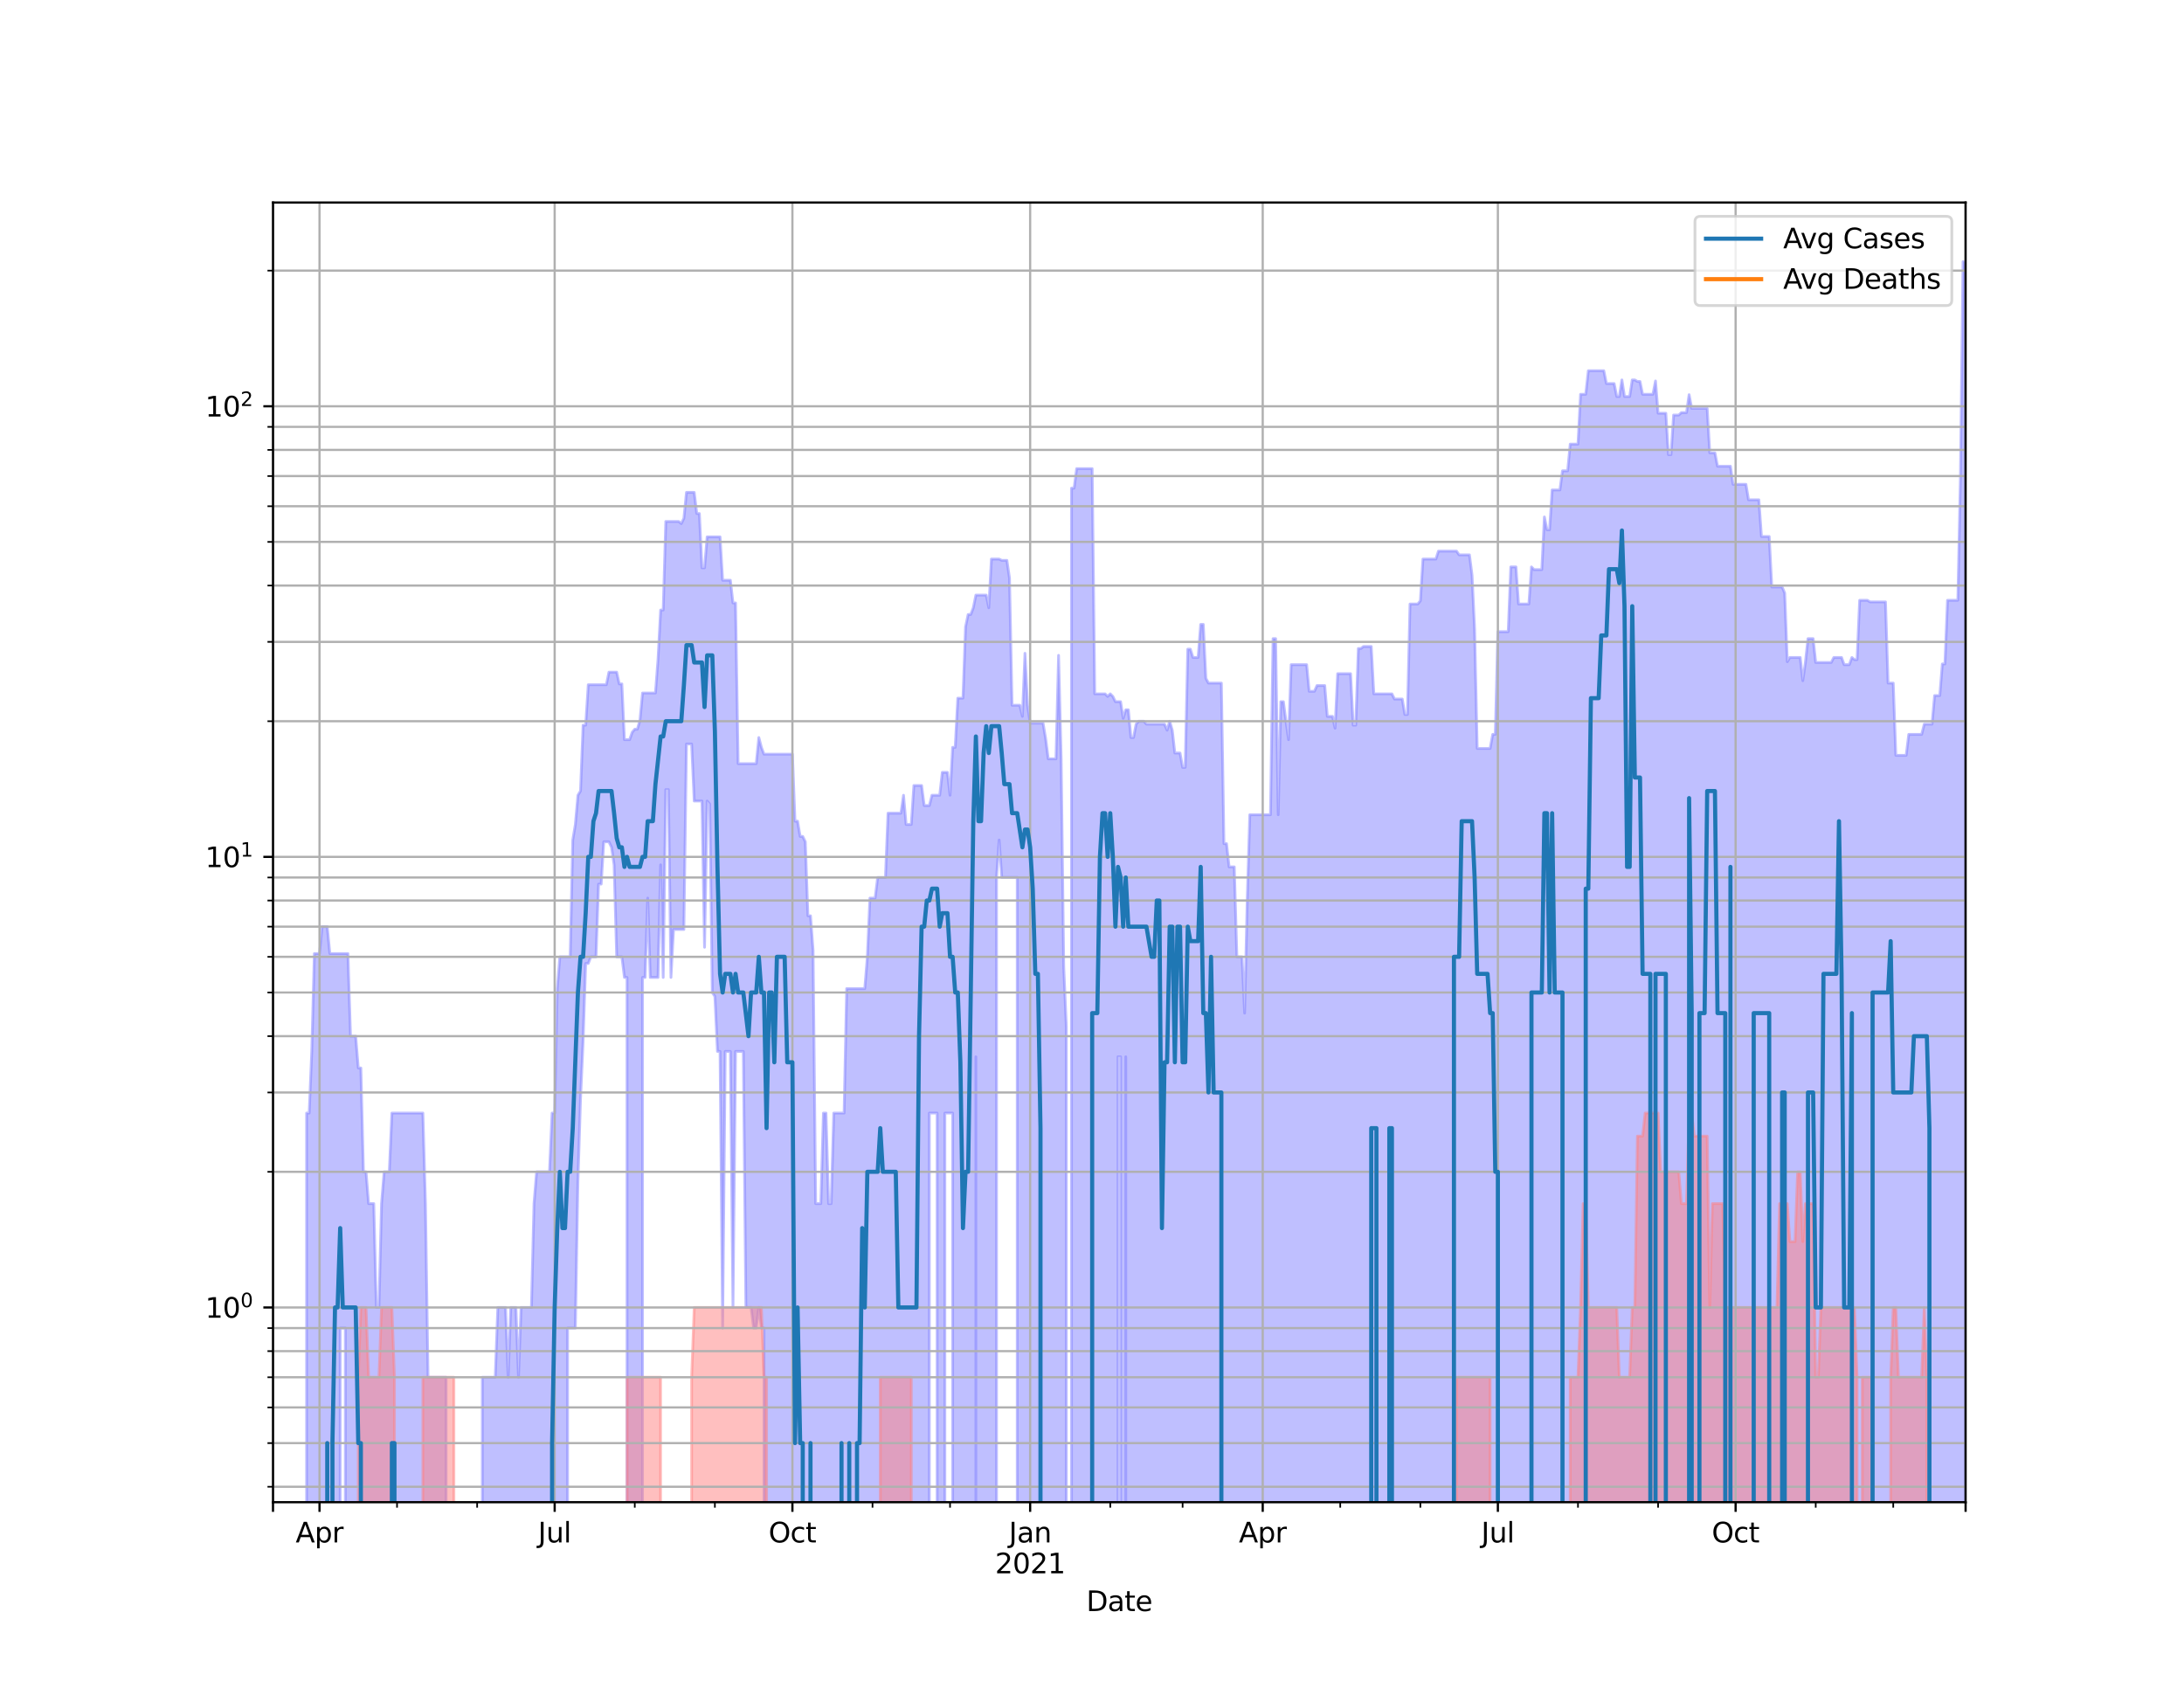 <?xml version="1.0" encoding="utf-8" standalone="no"?>
<!DOCTYPE svg PUBLIC "-//W3C//DTD SVG 1.1//EN"
  "http://www.w3.org/Graphics/SVG/1.1/DTD/svg11.dtd">
<svg height="612pt" version="1.1" viewBox="0 0 792 612" width="792pt" xmlns="http://www.w3.org/2000/svg" xmlns:xlink="http://www.w3.org/1999/xlink">
 <defs>
  <style type="text/css">*{stroke-linecap:butt;stroke-linejoin:round;}</style>
 </defs>
 <g id="figure_1">
  <g id="patch_1">
   <path d="M 0 612 
L 792 612 
L 792 0 
L 0 0 
z
" style="fill:#ffffff;"/>
  </g>
  <g id="axes_1">
   <g id="patch_2">
    <path d="M 99 544.68 
L 712.8 544.68 
L 712.8 73.44 
L 99 73.44 
z
" style="fill:#ffffff;"/>
   </g>
   <g id="PolyCollection_1">
    <path clip-path="url(#p68e2955192)" d="M 99 163860.388 
L 99 163860.388 
L 99.937 163860.388 
L 100.874 163860.388 
L 101.811 163860.388 
L 102.748 163860.388 
L 103.685 163860.388 
L 104.623 163860.388 
L 105.56 163860.388 
L 106.497 163860.388 
L 107.434 163860.388 
L 108.371 163860.388 
L 109.308 163860.388 
L 110.245 163860.388 
L 111.182 403.597 
L 112.119 403.597 
L 113.056 381.239 
L 113.994 345.764 
L 114.931 345.764 
L 115.868 345.764 
L 116.805 335.998 
L 117.742 335.998 
L 118.679 335.998 
L 119.616 345.764 
L 120.553 345.764 
L 121.49 345.764 
L 122.427 345.764 
L 123.365 345.764 
L 124.302 345.764 
L 125.239 345.764 
L 126.176 345.764 
L 127.113 375.707 
L 128.05 375.707 
L 128.987 375.707 
L 129.924 387.239 
L 130.861 387.239 
L 131.798 424.892 
L 132.736 424.892 
L 133.673 436.424 
L 134.61 436.424 
L 135.547 436.424 
L 136.484 474.076 
L 137.421 474.076 
L 138.358 436.424 
L 139.295 424.892 
L 140.232 424.892 
L 141.169 424.892 
L 142.107 403.597 
L 143.044 403.597 
L 143.981 403.597 
L 144.918 403.597 
L 145.855 403.597 
L 146.792 403.597 
L 147.729 403.597 
L 148.666 403.597 
L 149.603 403.597 
L 150.54 403.597 
L 151.478 403.597 
L 152.415 403.597 
L 153.352 403.597 
L 154.289 436.424 
L 155.226 499.385 
L 156.163 499.385 
L 157.1 499.385 
L 158.037 499.385 
L 158.974 499.385 
L 159.911 499.385 
L 160.849 499.385 
L 161.786 499.385 
L 162.723 163860.388 
L 163.66 163860.388 
L 164.597 163860.388 
L 165.534 163860.388 
L 166.471 163860.388 
L 167.408 163860.388 
L 168.345 163860.388 
L 169.282 163860.388 
L 170.22 163860.388 
L 171.157 163860.388 
L 172.094 163860.388 
L 173.031 163860.388 
L 173.968 163860.388 
L 174.905 499.385 
L 175.842 499.385 
L 176.779 499.385 
L 177.716 499.385 
L 178.653 499.385 
L 179.591 499.385 
L 180.528 474.076 
L 181.465 474.076 
L 182.402 474.076 
L 183.339 474.076 
L 184.276 499.385 
L 185.213 474.076 
L 186.15 474.076 
L 187.087 474.076 
L 188.024 499.385 
L 188.962 474.076 
L 189.899 474.076 
L 190.836 474.076 
L 191.773 474.076 
L 192.71 474.076 
L 193.647 436.424 
L 194.584 424.892 
L 195.521 424.892 
L 196.458 424.892 
L 197.395 424.892 
L 198.333 424.892 
L 199.27 424.892 
L 200.207 403.597 
L 201.144 403.597 
L 202.081 358.469 
L 203.018 346.937 
L 203.955 346.937 
L 204.892 346.937 
L 205.829 346.937 
L 206.766 346.937 
L 207.704 304.575 
L 208.641 298.945 
L 209.578 288.351 
L 210.515 286.814 
L 211.452 262.939 
L 212.389 262.939 
L 213.326 248.273 
L 214.263 248.273 
L 215.2 248.273 
L 216.137 248.273 
L 217.075 248.273 
L 218.012 248.273 
L 218.949 248.273 
L 219.886 248.273 
L 220.823 243.712 
L 221.76 243.712 
L 222.697 243.712 
L 223.634 243.712 
L 224.571 247.979 
L 225.508 247.979 
L 226.445 268.197 
L 227.383 268.197 
L 228.32 268.197 
L 229.257 265.519 
L 230.194 264.402 
L 231.131 264.402 
L 232.068 261.151 
L 233.005 251.28 
L 233.942 251.28 
L 234.879 251.28 
L 235.816 251.28 
L 236.754 251.28 
L 237.691 251.28 
L 238.628 238.909 
L 239.565 221.191 
L 240.502 221.191 
L 241.439 189.082 
L 242.376 189.082 
L 243.313 189.082 
L 244.25 189.082 
L 245.187 189.082 
L 246.125 189.082 
L 247.062 189.854 
L 247.999 187.941 
L 248.936 178.529 
L 249.873 178.529 
L 250.81 178.529 
L 251.747 178.529 
L 252.684 186.201 
L 253.621 186.201 
L 254.558 205.881 
L 255.496 205.881 
L 256.433 194.666 
L 257.37 194.666 
L 258.307 194.666 
L 259.244 194.666 
L 260.181 194.666 
L 261.118 194.666 
L 262.055 210.396 
L 262.992 210.396 
L 263.929 210.396 
L 264.867 210.396 
L 265.804 218.624 
L 266.741 218.624 
L 267.678 276.897 
L 268.615 276.897 
L 269.552 276.897 
L 270.489 276.897 
L 271.426 276.897 
L 272.363 276.897 
L 273.3 276.897 
L 274.238 276.897 
L 275.175 267.422 
L 276.112 270.98 
L 277.049 273.456 
L 277.986 273.456 
L 278.923 273.456 
L 279.86 273.456 
L 280.797 273.456 
L 281.734 273.456 
L 282.671 273.456 
L 283.609 273.456 
L 284.546 273.456 
L 285.483 273.456 
L 286.42 273.456 
L 287.357 273.456 
L 288.294 297.752 
L 289.231 297.752 
L 290.168 303.284 
L 291.105 303.284 
L 292.042 305.229 
L 292.98 332.055 
L 293.917 332.055 
L 294.854 344.61 
L 295.791 436.424 
L 296.728 436.424 
L 297.665 436.424 
L 298.602 403.597 
L 299.539 403.597 
L 300.476 436.424 
L 301.413 436.424 
L 302.351 403.597 
L 303.288 403.597 
L 304.225 403.597 
L 305.162 403.597 
L 306.099 403.597 
L 307.036 358.469 
L 307.973 358.469 
L 308.91 358.469 
L 309.847 358.469 
L 310.784 358.469 
L 311.722 358.469 
L 312.659 358.469 
L 313.596 358.469 
L 314.533 346.937 
L 315.47 325.642 
L 316.407 325.642 
L 317.344 325.642 
L 318.281 318.166 
L 319.218 318.166 
L 320.155 318.166 
L 321.093 318.166 
L 322.03 294.856 
L 322.967 294.856 
L 323.904 294.856 
L 324.841 294.856 
L 325.778 294.856 
L 326.715 294.856 
L 327.652 288.351 
L 328.589 298.945 
L 329.526 298.945 
L 330.464 298.945 
L 331.401 284.815 
L 332.338 284.815 
L 333.275 284.815 
L 334.212 284.815 
L 335.149 292.073 
L 336.086 292.073 
L 337.023 292.073 
L 337.96 288.351 
L 338.897 288.351 
L 339.835 288.351 
L 340.772 288.351 
L 341.709 280.051 
L 342.646 280.051 
L 343.583 280.051 
L 344.52 288.351 
L 345.457 270.98 
L 346.394 270.98 
L 347.331 253.148 
L 348.268 253.148 
L 349.205 253.148 
L 350.143 227.273 
L 351.08 222.817 
L 352.017 222.817 
L 352.954 220.391 
L 353.891 215.774 
L 354.828 215.774 
L 355.765 215.774 
L 356.702 215.774 
L 357.639 215.774 
L 358.576 220.391 
L 359.514 202.713 
L 360.451 202.713 
L 361.388 202.713 
L 362.325 202.713 
L 363.262 203.179 
L 364.199 203.179 
L 365.136 203.179 
L 366.073 209.538 
L 367.01 255.717 
L 367.947 255.717 
L 368.885 255.717 
L 369.822 255.717 
L 370.759 259.753 
L 371.696 236.874 
L 372.633 255.717 
L 373.57 262.218 
L 374.507 262.218 
L 375.444 262.218 
L 376.381 262.218 
L 377.318 262.218 
L 378.256 262.218 
L 379.193 267.809 
L 380.13 275.156 
L 381.067 275.156 
L 382.004 275.156 
L 382.941 275.156 
L 383.878 237.63 
L 384.815 275.156 
L 385.752 350.576 
L 386.689 372.245 
L 387.627 163860.388 
L 388.564 177.003 
L 389.501 177.003 
L 390.438 169.927 
L 391.375 169.927 
L 392.312 169.927 
L 393.249 169.927 
L 394.186 169.927 
L 395.123 169.927 
L 396.06 169.927 
L 396.998 251.588 
L 397.935 251.588 
L 398.872 251.588 
L 399.809 251.588 
L 400.746 251.588 
L 401.683 252.52 
L 402.62 251.588 
L 403.557 252.52 
L 404.494 254.421 
L 405.431 254.421 
L 406.369 254.421 
L 407.306 260.449 
L 408.243 257.371 
L 409.18 257.371 
L 410.117 267.422 
L 411.054 267.422 
L 411.991 262.578 
L 412.928 261.505 
L 413.865 261.505 
L 414.802 261.505 
L 415.74 262.578 
L 416.677 262.578 
L 417.614 262.578 
L 418.551 262.578 
L 419.488 262.578 
L 420.425 262.578 
L 421.362 262.578 
L 422.299 262.578 
L 423.236 264.773 
L 424.173 261.505 
L 425.111 264.773 
L 426.048 273.037 
L 426.985 273.037 
L 427.922 273.037 
L 428.859 278.232 
L 429.796 278.232 
L 430.733 235.385 
L 431.67 235.385 
L 432.607 238.394 
L 433.544 238.394 
L 434.482 238.394 
L 435.419 226.403 
L 436.356 226.403 
L 437.293 245.956 
L 438.23 247.687 
L 439.167 247.687 
L 440.104 247.687 
L 441.041 247.687 
L 441.978 247.687 
L 442.915 247.687 
L 443.853 305.889 
L 444.79 305.889 
L 445.727 314.329 
L 446.664 314.329 
L 447.601 314.329 
L 448.538 346.937 
L 449.475 346.937 
L 450.412 346.937 
L 451.349 367.35 
L 452.286 326.523 
L 453.224 295.426 
L 454.161 295.426 
L 455.098 295.426 
L 456.035 295.426 
L 456.972 295.426 
L 457.909 295.426 
L 458.846 295.426 
L 459.783 295.426 
L 460.72 295.426 
L 461.657 231.562 
L 462.595 231.562 
L 463.532 295.426 
L 464.469 254.421 
L 465.406 254.421 
L 466.343 261.505 
L 467.28 268.197 
L 468.217 241.003 
L 469.154 241.003 
L 470.091 241.003 
L 471.028 241.003 
L 471.965 241.003 
L 472.903 241.003 
L 473.84 241.003 
L 474.777 250.669 
L 475.714 250.669 
L 476.651 250.669 
L 477.588 248.568 
L 478.525 248.568 
L 479.462 248.568 
L 480.399 248.568 
L 481.336 259.753 
L 482.274 259.753 
L 483.211 259.753 
L 484.148 264.033 
L 485.085 244.266 
L 486.022 244.266 
L 486.959 244.266 
L 487.896 244.266 
L 488.833 244.266 
L 489.77 244.266 
L 490.707 262.939 
L 491.645 262.939 
L 492.582 235.14 
L 493.519 235.14 
L 494.456 234.41 
L 495.393 234.41 
L 496.33 234.41 
L 497.267 234.41 
L 498.204 251.588 
L 499.141 251.588 
L 500.078 251.588 
L 501.016 251.588 
L 501.953 251.588 
L 502.89 251.588 
L 503.827 251.588 
L 504.764 251.588 
L 505.701 253.464 
L 506.638 253.464 
L 507.575 253.464 
L 508.512 253.464 
L 509.449 259.064 
L 510.387 259.064 
L 511.324 219.013 
L 512.261 219.013 
L 513.198 219.013 
L 514.135 219.013 
L 515.072 217.853 
L 516.009 202.713 
L 516.946 202.713 
L 517.883 202.713 
L 518.82 202.713 
L 519.758 202.713 
L 520.695 202.713 
L 521.632 199.829 
L 522.569 199.829 
L 523.506 199.829 
L 524.443 199.829 
L 525.38 199.829 
L 526.317 199.829 
L 527.254 199.829 
L 528.191 199.829 
L 529.129 201.181 
L 530.066 201.181 
L 531.003 201.181 
L 531.94 201.181 
L 532.877 201.181 
L 533.814 208.522 
L 534.751 228.155 
L 535.688 271.387 
L 536.625 271.387 
L 537.562 271.387 
L 538.5 271.387 
L 539.437 271.387 
L 540.374 271.387 
L 541.311 266.274 
L 542.248 266.274 
L 543.185 229.047 
L 544.122 229.047 
L 545.059 229.047 
L 545.996 229.047 
L 546.933 229.047 
L 547.871 205.558 
L 548.808 205.558 
L 549.745 205.558 
L 550.682 219.013 
L 551.619 219.013 
L 552.556 219.013 
L 553.493 219.013 
L 554.43 219.013 
L 555.367 205.558 
L 556.304 206.532 
L 557.242 206.532 
L 558.179 206.532 
L 559.116 206.532 
L 560.053 187.439 
L 560.99 192.085 
L 561.927 192.085 
L 562.864 177.653 
L 563.801 177.653 
L 564.738 177.653 
L 565.675 177.653 
L 566.613 170.712 
L 567.55 170.712 
L 568.487 170.712 
L 569.424 161.04 
L 570.361 161.04 
L 571.298 161.04 
L 572.235 161.04 
L 573.172 142.968 
L 574.109 142.968 
L 575.046 142.968 
L 575.984 134.425 
L 576.921 134.425 
L 577.858 134.425 
L 578.795 134.425 
L 579.732 134.425 
L 580.669 134.425 
L 581.606 134.425 
L 582.543 139.072 
L 583.48 139.072 
L 584.417 139.072 
L 585.355 139.072 
L 586.292 143.774 
L 587.229 143.774 
L 588.166 137.757 
L 589.103 143.774 
L 590.04 143.774 
L 590.977 143.774 
L 591.914 137.757 
L 592.851 137.757 
L 593.788 138.318 
L 594.725 138.318 
L 595.663 142.968 
L 596.6 142.968 
L 597.537 142.968 
L 598.474 142.968 
L 599.411 142.968 
L 600.348 138.13 
L 601.285 149.831 
L 602.222 149.831 
L 603.159 149.831 
L 604.096 149.831 
L 605.034 164.843 
L 605.971 164.843 
L 606.908 150.496 
L 607.845 150.496 
L 608.782 150.496 
L 609.719 149.611 
L 610.656 149.611 
L 611.593 149.611 
L 612.53 143.102 
L 613.467 148.088 
L 614.405 148.088 
L 615.342 148.088 
L 616.279 148.088 
L 617.216 148.088 
L 618.153 148.088 
L 619.09 148.088 
L 620.027 164.209 
L 620.964 164.209 
L 621.901 164.209 
L 622.838 169.054 
L 623.776 169.054 
L 624.713 169.054 
L 625.65 169.054 
L 626.587 169.054 
L 627.524 169.054 
L 628.461 175.614 
L 629.398 175.614 
L 630.335 175.614 
L 631.272 175.614 
L 632.209 175.614 
L 633.147 175.614 
L 634.084 181.224 
L 635.021 181.224 
L 635.958 181.224 
L 636.895 181.224 
L 637.832 181.224 
L 638.769 194.528 
L 639.706 194.528 
L 640.643 194.528 
L 641.58 194.528 
L 642.518 212.855 
L 643.455 212.855 
L 644.392 212.855 
L 645.329 212.855 
L 646.266 212.855 
L 647.203 215.033 
L 648.14 239.948 
L 649.077 238.394 
L 650.014 238.394 
L 650.951 238.394 
L 651.889 238.394 
L 652.826 238.394 
L 653.763 246.816 
L 654.7 240.211 
L 655.637 231.562 
L 656.574 231.562 
L 657.511 231.562 
L 658.448 240.211 
L 659.385 240.211 
L 660.322 240.211 
L 661.26 240.211 
L 662.197 240.211 
L 663.134 240.211 
L 664.071 240.211 
L 665.008 238.394 
L 665.945 238.394 
L 666.882 238.394 
L 667.819 238.394 
L 668.756 241.003 
L 669.693 241.003 
L 670.631 241.003 
L 671.568 238.394 
L 672.505 239.167 
L 673.442 239.167 
L 674.379 217.662 
L 675.316 217.662 
L 676.253 217.662 
L 677.19 217.662 
L 678.127 218.238 
L 679.064 218.238 
L 680.002 218.238 
L 680.939 218.238 
L 681.876 218.238 
L 682.813 218.238 
L 683.75 218.238 
L 684.687 247.687 
L 685.624 247.687 
L 686.561 247.687 
L 687.498 273.877 
L 688.435 273.877 
L 689.373 273.877 
L 690.31 273.877 
L 691.247 273.877 
L 692.184 266.274 
L 693.121 266.274 
L 694.058 266.274 
L 694.995 266.274 
L 695.932 266.274 
L 696.869 266.274 
L 697.806 262.578 
L 698.744 262.578 
L 699.681 262.578 
L 700.618 262.578 
L 701.555 252.208 
L 702.492 252.208 
L 703.429 252.208 
L 704.366 240.738 
L 705.303 240.738 
L 706.24 217.662 
L 707.177 217.662 
L 708.115 217.662 
L 709.052 217.662 
L 709.989 217.662 
L 710.926 172.917 
L 711.863 94.86 
L 712.8 94.86 
L 712.8 163860.388 
L 712.8 163860.388 
L 711.863 163860.388 
L 710.926 163860.388 
L 709.989 163860.388 
L 709.052 163860.388 
L 708.115 163860.388 
L 707.177 163860.388 
L 706.24 163860.388 
L 705.303 163860.388 
L 704.366 163860.388 
L 703.429 163860.388 
L 702.492 163860.388 
L 701.555 163860.388 
L 700.618 163860.388 
L 699.681 163860.388 
L 698.744 163860.388 
L 697.806 163860.388 
L 696.869 163860.388 
L 695.932 163860.388 
L 694.995 163860.388 
L 694.058 163860.388 
L 693.121 163860.388 
L 692.184 163860.388 
L 691.247 163860.388 
L 690.31 163860.388 
L 689.373 163860.388 
L 688.435 163860.388 
L 687.498 163860.388 
L 686.561 163860.388 
L 685.624 163860.388 
L 684.687 163860.388 
L 683.75 163860.388 
L 682.813 163860.388 
L 681.876 163860.388 
L 680.939 163860.388 
L 680.002 163860.388 
L 679.064 163860.388 
L 678.127 163860.388 
L 677.19 163860.388 
L 676.253 163860.388 
L 675.316 163860.388 
L 674.379 163860.388 
L 673.442 163860.388 
L 672.505 163860.388 
L 671.568 163860.388 
L 670.631 163860.388 
L 669.693 163860.388 
L 668.756 163860.388 
L 667.819 163860.388 
L 666.882 163860.388 
L 665.945 163860.388 
L 665.008 163860.388 
L 664.071 163860.388 
L 663.134 163860.388 
L 662.197 163860.388 
L 661.26 163860.388 
L 660.322 163860.388 
L 659.385 163860.388 
L 658.448 163860.388 
L 657.511 163860.388 
L 656.574 163860.388 
L 655.637 163860.388 
L 654.7 163860.388 
L 653.763 163860.388 
L 652.826 163860.388 
L 651.889 163860.388 
L 650.951 163860.388 
L 650.014 163860.388 
L 649.077 163860.388 
L 648.14 163860.388 
L 647.203 163860.388 
L 646.266 163860.388 
L 645.329 163860.388 
L 644.392 163860.388 
L 643.455 163860.388 
L 642.518 163860.388 
L 641.58 163860.388 
L 640.643 163860.388 
L 639.706 163860.388 
L 638.769 163860.388 
L 637.832 163860.388 
L 636.895 163860.388 
L 635.958 163860.388 
L 635.021 163860.388 
L 634.084 163860.388 
L 633.147 163860.388 
L 632.209 163860.388 
L 631.272 163860.388 
L 630.335 163860.388 
L 629.398 163860.388 
L 628.461 163860.388 
L 627.524 163860.388 
L 626.587 163860.388 
L 625.65 163860.388 
L 624.713 163860.388 
L 623.776 163860.388 
L 622.838 163860.388 
L 621.901 163860.388 
L 620.964 163860.388 
L 620.027 163860.388 
L 619.09 163860.388 
L 618.153 163860.388 
L 617.216 163860.388 
L 616.279 163860.388 
L 615.342 163860.388 
L 614.405 163860.388 
L 613.467 163860.388 
L 612.53 163860.388 
L 611.593 163860.388 
L 610.656 163860.388 
L 609.719 163860.388 
L 608.782 163860.388 
L 607.845 163860.388 
L 606.908 163860.388 
L 605.971 163860.388 
L 605.034 163860.388 
L 604.096 163860.388 
L 603.159 163860.388 
L 602.222 163860.388 
L 601.285 163860.388 
L 600.348 163860.388 
L 599.411 163860.388 
L 598.474 163860.388 
L 597.537 163860.388 
L 596.6 163860.388 
L 595.663 163860.388 
L 594.725 163860.388 
L 593.788 163860.388 
L 592.851 163860.388 
L 591.914 163860.388 
L 590.977 163860.388 
L 590.04 163860.388 
L 589.103 163860.388 
L 588.166 163860.388 
L 587.229 163860.388 
L 586.292 163860.388 
L 585.355 163860.388 
L 584.417 163860.388 
L 583.48 163860.388 
L 582.543 163860.388 
L 581.606 163860.388 
L 580.669 163860.388 
L 579.732 163860.388 
L 578.795 163860.388 
L 577.858 163860.388 
L 576.921 163860.388 
L 575.984 163860.388 
L 575.046 163860.388 
L 574.109 163860.388 
L 573.172 163860.388 
L 572.235 163860.388 
L 571.298 163860.388 
L 570.361 163860.388 
L 569.424 163860.388 
L 568.487 163860.388 
L 567.55 163860.388 
L 566.613 163860.388 
L 565.675 163860.388 
L 564.738 163860.388 
L 563.801 163860.388 
L 562.864 163860.388 
L 561.927 163860.388 
L 560.99 163860.388 
L 560.053 163860.388 
L 559.116 163860.388 
L 558.179 163860.388 
L 557.242 163860.388 
L 556.304 163860.388 
L 555.367 163860.388 
L 554.43 163860.388 
L 553.493 163860.388 
L 552.556 163860.388 
L 551.619 163860.388 
L 550.682 163860.388 
L 549.745 163860.388 
L 548.808 163860.388 
L 547.871 163860.388 
L 546.933 163860.388 
L 545.996 163860.388 
L 545.059 163860.388 
L 544.122 163860.388 
L 543.185 163860.388 
L 542.248 163860.388 
L 541.311 163860.388 
L 540.374 163860.388 
L 539.437 163860.388 
L 538.5 163860.388 
L 537.562 163860.388 
L 536.625 163860.388 
L 535.688 163860.388 
L 534.751 163860.388 
L 533.814 163860.388 
L 532.877 163860.388 
L 531.94 163860.388 
L 531.003 163860.388 
L 530.066 163860.388 
L 529.129 163860.388 
L 528.191 163860.388 
L 527.254 163860.388 
L 526.317 163860.388 
L 525.38 163860.388 
L 524.443 163860.388 
L 523.506 163860.388 
L 522.569 163860.388 
L 521.632 163860.388 
L 520.695 163860.388 
L 519.758 163860.388 
L 518.82 163860.388 
L 517.883 163860.388 
L 516.946 163860.388 
L 516.009 163860.388 
L 515.072 163860.388 
L 514.135 163860.388 
L 513.198 163860.388 
L 512.261 163860.388 
L 511.324 163860.388 
L 510.387 163860.388 
L 509.449 163860.388 
L 508.512 163860.388 
L 507.575 163860.388 
L 506.638 163860.388 
L 505.701 163860.388 
L 504.764 163860.388 
L 503.827 163860.388 
L 502.89 163860.388 
L 501.953 163860.388 
L 501.016 163860.388 
L 500.078 163860.388 
L 499.141 163860.388 
L 498.204 163860.388 
L 497.267 163860.388 
L 496.33 163860.388 
L 495.393 163860.388 
L 494.456 163860.388 
L 493.519 163860.388 
L 492.582 163860.388 
L 491.645 163860.388 
L 490.707 163860.388 
L 489.77 163860.388 
L 488.833 163860.388 
L 487.896 163860.388 
L 486.959 163860.388 
L 486.022 163860.388 
L 485.085 163860.388 
L 484.148 163860.388 
L 483.211 163860.388 
L 482.274 163860.388 
L 481.336 163860.388 
L 480.399 163860.388 
L 479.462 163860.388 
L 478.525 163860.388 
L 477.588 163860.388 
L 476.651 163860.388 
L 475.714 163860.388 
L 474.777 163860.388 
L 473.84 163860.388 
L 472.903 163860.388 
L 471.965 163860.388 
L 471.028 163860.388 
L 470.091 163860.388 
L 469.154 163860.388 
L 468.217 163860.388 
L 467.28 163860.388 
L 466.343 163860.388 
L 465.406 163860.388 
L 464.469 163860.388 
L 463.532 163860.388 
L 462.595 163860.388 
L 461.657 163860.388 
L 460.72 163860.388 
L 459.783 163860.388 
L 458.846 163860.388 
L 457.909 163860.388 
L 456.972 163860.388 
L 456.035 163860.388 
L 455.098 163860.388 
L 454.161 163860.388 
L 453.224 163860.388 
L 452.286 163860.388 
L 451.349 163860.388 
L 450.412 163860.388 
L 449.475 163860.388 
L 448.538 163860.388 
L 447.601 163860.388 
L 446.664 163860.388 
L 445.727 163860.388 
L 444.79 163860.388 
L 443.853 163860.388 
L 442.915 163860.388 
L 441.978 163860.388 
L 441.041 163860.388 
L 440.104 163860.388 
L 439.167 163860.388 
L 438.23 163860.388 
L 437.293 163860.388 
L 436.356 163860.388 
L 435.419 163860.388 
L 434.482 163860.388 
L 433.544 163860.388 
L 432.607 163860.388 
L 431.67 163860.388 
L 430.733 163860.388 
L 429.796 163860.388 
L 428.859 163860.388 
L 427.922 163860.388 
L 426.985 163860.388 
L 426.048 163860.388 
L 425.111 163860.388 
L 424.173 163860.388 
L 423.236 163860.388 
L 422.299 163860.388 
L 421.362 163860.388 
L 420.425 163860.388 
L 419.488 163860.388 
L 418.551 163860.388 
L 417.614 163860.388 
L 416.677 163860.388 
L 415.74 163860.388 
L 414.802 163860.388 
L 413.865 163860.388 
L 412.928 163860.388 
L 411.991 163860.388 
L 411.054 163860.388 
L 410.117 163860.388 
L 409.18 163860.388 
L 408.243 383.184 
L 407.306 163860.388 
L 406.369 383.184 
L 405.431 383.184 
L 404.494 163860.388 
L 403.557 163860.388 
L 402.62 163860.388 
L 401.683 163860.388 
L 400.746 163860.388 
L 399.809 163860.388 
L 398.872 163860.388 
L 397.935 163860.388 
L 396.998 163860.388 
L 396.06 163860.388 
L 395.123 163860.388 
L 394.186 163860.388 
L 393.249 163860.388 
L 392.312 163860.388 
L 391.375 163860.388 
L 390.438 163860.388 
L 389.501 163860.388 
L 388.564 163860.388 
L 387.627 163860.388 
L 386.689 163860.388 
L 385.752 163860.388 
L 384.815 163860.388 
L 383.878 163860.388 
L 382.941 163860.388 
L 382.004 163860.388 
L 381.067 163860.388 
L 380.13 163860.388 
L 379.193 163860.388 
L 378.256 163860.388 
L 377.318 163860.388 
L 376.381 163860.388 
L 375.444 163860.388 
L 374.507 163860.388 
L 373.57 163860.388 
L 372.633 163860.388 
L 371.696 163860.388 
L 370.759 163860.388 
L 369.822 163860.388 
L 368.885 318.166 
L 367.947 318.166 
L 367.01 318.166 
L 366.073 318.166 
L 365.136 318.166 
L 364.199 318.166 
L 363.262 318.166 
L 362.325 304.575 
L 361.388 318.166 
L 360.451 163860.388 
L 359.514 163860.388 
L 358.576 163860.388 
L 357.639 163860.388 
L 356.702 163860.388 
L 355.765 163860.388 
L 354.828 163860.388 
L 353.891 383.184 
L 352.954 163860.388 
L 352.017 163860.388 
L 351.08 163860.388 
L 350.143 163860.388 
L 349.205 163860.388 
L 348.268 163860.388 
L 347.331 163860.388 
L 346.394 163860.388 
L 345.457 403.597 
L 344.52 403.597 
L 343.583 403.597 
L 342.646 403.597 
L 341.709 163860.388 
L 340.772 163860.388 
L 339.835 403.597 
L 338.897 403.597 
L 337.96 403.597 
L 337.023 403.597 
L 336.086 163860.388 
L 335.149 163860.388 
L 334.212 163860.388 
L 333.275 163860.388 
L 332.338 163860.388 
L 331.401 163860.388 
L 330.464 163860.388 
L 329.526 163860.388 
L 328.589 163860.388 
L 327.652 163860.388 
L 326.715 163860.388 
L 325.778 163860.388 
L 324.841 163860.388 
L 323.904 163860.388 
L 322.967 163860.388 
L 322.03 163860.388 
L 321.093 163860.388 
L 320.155 163860.388 
L 319.218 163860.388 
L 318.281 163860.388 
L 317.344 163860.388 
L 316.407 163860.388 
L 315.47 163860.388 
L 314.533 163860.388 
L 313.596 163860.388 
L 312.659 163860.388 
L 311.722 163860.388 
L 310.784 163860.388 
L 309.847 163860.388 
L 308.91 163860.388 
L 307.973 163860.388 
L 307.036 163860.388 
L 306.099 163860.388 
L 305.162 163860.388 
L 304.225 163860.388 
L 303.288 163860.388 
L 302.351 163860.388 
L 301.413 163860.388 
L 300.476 163860.388 
L 299.539 163860.388 
L 298.602 163860.388 
L 297.665 163860.388 
L 296.728 163860.388 
L 295.791 163860.388 
L 294.854 163860.388 
L 293.917 163860.388 
L 292.98 163860.388 
L 292.042 163860.388 
L 291.105 163860.388 
L 290.168 163860.388 
L 289.231 163860.388 
L 288.294 163860.388 
L 287.357 163860.388 
L 286.42 163860.388 
L 285.483 163860.388 
L 284.546 163860.388 
L 283.609 163860.388 
L 282.671 163860.388 
L 281.734 163860.388 
L 280.797 163860.388 
L 279.86 163860.388 
L 278.923 163860.388 
L 277.986 163860.388 
L 277.049 481.552 
L 276.112 481.552 
L 275.175 474.076 
L 274.238 481.552 
L 273.3 481.552 
L 272.363 474.076 
L 271.426 474.076 
L 270.489 474.076 
L 269.552 381.239 
L 268.615 381.239 
L 267.678 381.239 
L 266.741 381.239 
L 265.804 474.076 
L 264.867 381.239 
L 263.929 381.239 
L 262.992 381.239 
L 262.055 481.552 
L 261.118 381.239 
L 260.181 381.239 
L 259.244 361.307 
L 258.307 359.874 
L 257.37 291.529 
L 256.433 290.454 
L 255.496 343.475 
L 254.558 290.454 
L 253.621 290.454 
L 252.684 290.454 
L 251.747 290.454 
L 250.81 269.774 
L 249.873 269.774 
L 248.936 269.774 
L 247.999 337.019 
L 247.062 337.019 
L 246.125 337.019 
L 245.187 337.019 
L 244.25 337.019 
L 243.313 354.413 
L 242.376 286.309 
L 241.439 286.309 
L 240.502 354.413 
L 239.565 313.586 
L 238.628 354.413 
L 237.691 354.413 
L 236.754 354.413 
L 235.816 354.413 
L 234.879 325.642 
L 233.942 354.413 
L 233.005 354.413 
L 232.068 163860.388 
L 231.131 163860.388 
L 230.194 163860.388 
L 229.257 163860.388 
L 228.32 163860.388 
L 227.383 354.413 
L 226.445 354.413 
L 225.508 346.937 
L 224.571 346.937 
L 223.634 346.937 
L 222.697 313.586 
L 221.76 307.227 
L 220.823 305.229 
L 219.886 305.229 
L 218.949 305.229 
L 218.012 320.571 
L 217.075 320.571 
L 216.137 346.937 
L 215.2 346.937 
L 214.263 346.937 
L 213.326 349.342 
L 212.389 349.342 
L 211.452 377.504 
L 210.515 398.526 
L 209.578 428.531 
L 208.641 481.552 
L 207.704 481.552 
L 206.766 481.552 
L 205.829 481.552 
L 204.892 163860.388 
L 203.955 163860.388 
L 203.018 163860.388 
L 202.081 163860.388 
L 201.144 163860.388 
L 200.207 163860.388 
L 199.27 163860.388 
L 198.333 163860.388 
L 197.395 163860.388 
L 196.458 163860.388 
L 195.521 163860.388 
L 194.584 163860.388 
L 193.647 163860.388 
L 192.71 163860.388 
L 191.773 163860.388 
L 190.836 163860.388 
L 189.899 163860.388 
L 188.962 163860.388 
L 188.024 163860.388 
L 187.087 163860.388 
L 186.15 163860.388 
L 185.213 163860.388 
L 184.276 163860.388 
L 183.339 163860.388 
L 182.402 163860.388 
L 181.465 163860.388 
L 180.528 163860.388 
L 179.591 163860.388 
L 178.653 163860.388 
L 177.716 163860.388 
L 176.779 163860.388 
L 175.842 163860.388 
L 174.905 163860.388 
L 173.968 163860.388 
L 173.031 163860.388 
L 172.094 163860.388 
L 171.157 163860.388 
L 170.22 163860.388 
L 169.282 163860.388 
L 168.345 163860.388 
L 167.408 163860.388 
L 166.471 163860.388 
L 165.534 163860.388 
L 164.597 163860.388 
L 163.66 163860.388 
L 162.723 163860.388 
L 161.786 163860.388 
L 160.849 163860.388 
L 159.911 163860.388 
L 158.974 163860.388 
L 158.037 163860.388 
L 157.1 163860.388 
L 156.163 163860.388 
L 155.226 163860.388 
L 154.289 163860.388 
L 153.352 163860.388 
L 152.415 163860.388 
L 151.478 163860.388 
L 150.54 163860.388 
L 149.603 163860.388 
L 148.666 163860.388 
L 147.729 163860.388 
L 146.792 163860.388 
L 145.855 163860.388 
L 144.918 163860.388 
L 143.981 163860.388 
L 143.044 163860.388 
L 142.107 163860.388 
L 141.169 163860.388 
L 140.232 163860.388 
L 139.295 163860.388 
L 138.358 163860.388 
L 137.421 163860.388 
L 136.484 163860.388 
L 135.547 163860.388 
L 134.61 163860.388 
L 133.673 163860.388 
L 132.736 163860.388 
L 131.798 163860.388 
L 130.861 163860.388 
L 129.924 163860.388 
L 128.987 163860.388 
L 128.05 163860.388 
L 127.113 163860.388 
L 126.176 163860.388 
L 125.239 481.552 
L 124.302 481.552 
L 123.365 481.552 
L 122.427 163860.388 
L 121.49 163860.388 
L 120.553 163860.388 
L 119.616 163860.388 
L 118.679 163860.388 
L 117.742 163860.388 
L 116.805 163860.388 
L 115.868 163860.388 
L 114.931 163860.388 
L 113.994 163860.388 
L 113.056 163860.388 
L 112.119 163860.388 
L 111.182 163860.388 
L 110.245 163860.388 
L 109.308 163860.388 
L 108.371 163860.388 
L 107.434 163860.388 
L 106.497 163860.388 
L 105.56 163860.388 
L 104.623 163860.388 
L 103.685 163860.388 
L 102.748 163860.388 
L 101.811 163860.388 
L 100.874 163860.388 
L 99.937 163860.388 
L 99 163860.388 
z
" style="fill:#8080ff;fill-opacity:0.5;stroke:#8080ff;stroke-opacity:0.5;"/>
   </g>
   <g id="PolyCollection_2">
    <path clip-path="url(#p68e2955192)" d="M 99 163860.388 
L 99 163860.388 
L 99.937 163860.388 
L 100.874 163860.388 
L 101.811 163860.388 
L 102.748 163860.388 
L 103.685 163860.388 
L 104.623 163860.388 
L 105.56 163860.388 
L 106.497 163860.388 
L 107.434 163860.388 
L 108.371 163860.388 
L 109.308 163860.388 
L 110.245 163860.388 
L 111.182 163860.388 
L 112.119 163860.388 
L 113.056 163860.388 
L 113.994 163860.388 
L 114.931 163860.388 
L 115.868 163860.388 
L 116.805 163860.388 
L 117.742 163860.388 
L 118.679 163860.388 
L 119.616 163860.388 
L 120.553 163860.388 
L 121.49 163860.388 
L 122.427 163860.388 
L 123.365 163860.388 
L 124.302 163860.388 
L 125.239 163860.388 
L 126.176 163860.388 
L 127.113 163860.388 
L 128.05 163860.388 
L 128.987 163860.388 
L 129.924 499.385 
L 130.861 474.076 
L 131.798 474.076 
L 132.736 474.076 
L 133.673 499.385 
L 134.61 499.385 
L 135.547 499.385 
L 136.484 499.385 
L 137.421 499.385 
L 138.358 474.076 
L 139.295 474.076 
L 140.232 474.076 
L 141.169 474.076 
L 142.107 474.076 
L 143.044 499.385 
L 143.981 163860.388 
L 144.918 163860.388 
L 145.855 163860.388 
L 146.792 163860.388 
L 147.729 163860.388 
L 148.666 163860.388 
L 149.603 163860.388 
L 150.54 163860.388 
L 151.478 163860.388 
L 152.415 163860.388 
L 153.352 499.385 
L 154.289 499.385 
L 155.226 499.385 
L 156.163 499.385 
L 157.1 499.385 
L 158.037 499.385 
L 158.974 499.385 
L 159.911 499.385 
L 160.849 499.385 
L 161.786 499.385 
L 162.723 499.385 
L 163.66 499.385 
L 164.597 499.385 
L 165.534 163860.388 
L 166.471 163860.388 
L 167.408 163860.388 
L 168.345 163860.388 
L 169.282 163860.388 
L 170.22 163860.388 
L 171.157 163860.388 
L 172.094 163860.388 
L 173.031 163860.388 
L 173.968 163860.388 
L 174.905 163860.388 
L 175.842 163860.388 
L 176.779 163860.388 
L 177.716 163860.388 
L 178.653 163860.388 
L 179.591 163860.388 
L 180.528 163860.388 
L 181.465 163860.388 
L 182.402 163860.388 
L 183.339 163860.388 
L 184.276 163860.388 
L 185.213 163860.388 
L 186.15 163860.388 
L 187.087 163860.388 
L 188.024 163860.388 
L 188.962 163860.388 
L 189.899 163860.388 
L 190.836 163860.388 
L 191.773 163860.388 
L 192.71 163860.388 
L 193.647 163860.388 
L 194.584 163860.388 
L 195.521 163860.388 
L 196.458 163860.388 
L 197.395 163860.388 
L 198.333 163860.388 
L 199.27 163860.388 
L 200.207 163860.388 
L 201.144 163860.388 
L 202.081 163860.388 
L 203.018 163860.388 
L 203.955 163860.388 
L 204.892 163860.388 
L 205.829 163860.388 
L 206.766 163860.388 
L 207.704 163860.388 
L 208.641 163860.388 
L 209.578 163860.388 
L 210.515 163860.388 
L 211.452 163860.388 
L 212.389 163860.388 
L 213.326 163860.388 
L 214.263 163860.388 
L 215.2 163860.388 
L 216.137 163860.388 
L 217.075 163860.388 
L 218.012 163860.388 
L 218.949 163860.388 
L 219.886 163860.388 
L 220.823 163860.388 
L 221.76 163860.388 
L 222.697 163860.388 
L 223.634 163860.388 
L 224.571 163860.388 
L 225.508 163860.388 
L 226.445 163860.388 
L 227.383 499.385 
L 228.32 499.385 
L 229.257 499.385 
L 230.194 499.385 
L 231.131 499.385 
L 232.068 499.385 
L 233.005 499.385 
L 233.942 499.385 
L 234.879 499.385 
L 235.816 499.385 
L 236.754 499.385 
L 237.691 499.385 
L 238.628 499.385 
L 239.565 499.385 
L 240.502 163860.388 
L 241.439 163860.388 
L 242.376 163860.388 
L 243.313 163860.388 
L 244.25 163860.388 
L 245.187 163860.388 
L 246.125 163860.388 
L 247.062 163860.388 
L 247.999 163860.388 
L 248.936 163860.388 
L 249.873 163860.388 
L 250.81 499.385 
L 251.747 474.076 
L 252.684 474.076 
L 253.621 474.076 
L 254.558 474.076 
L 255.496 474.076 
L 256.433 474.076 
L 257.37 474.076 
L 258.307 474.076 
L 259.244 474.076 
L 260.181 474.076 
L 261.118 474.076 
L 262.055 474.076 
L 262.992 474.076 
L 263.929 474.076 
L 264.867 474.076 
L 265.804 474.076 
L 266.741 474.076 
L 267.678 474.076 
L 268.615 474.076 
L 269.552 474.076 
L 270.489 474.076 
L 271.426 474.076 
L 272.363 474.076 
L 273.3 474.076 
L 274.238 474.076 
L 275.175 474.076 
L 276.112 474.076 
L 277.049 499.385 
L 277.986 499.385 
L 278.923 163860.388 
L 279.86 163860.388 
L 280.797 163860.388 
L 281.734 163860.388 
L 282.671 163860.388 
L 283.609 163860.388 
L 284.546 163860.388 
L 285.483 163860.388 
L 286.42 163860.388 
L 287.357 163860.388 
L 288.294 163860.388 
L 289.231 163860.388 
L 290.168 163860.388 
L 291.105 163860.388 
L 292.042 163860.388 
L 292.98 163860.388 
L 293.917 163860.388 
L 294.854 163860.388 
L 295.791 163860.388 
L 296.728 163860.388 
L 297.665 163860.388 
L 298.602 163860.388 
L 299.539 163860.388 
L 300.476 163860.388 
L 301.413 163860.388 
L 302.351 163860.388 
L 303.288 163860.388 
L 304.225 163860.388 
L 305.162 163860.388 
L 306.099 163860.388 
L 307.036 163860.388 
L 307.973 163860.388 
L 308.91 163860.388 
L 309.847 163860.388 
L 310.784 163860.388 
L 311.722 163860.388 
L 312.659 163860.388 
L 313.596 163860.388 
L 314.533 163860.388 
L 315.47 163860.388 
L 316.407 163860.388 
L 317.344 163860.388 
L 318.281 163860.388 
L 319.218 499.385 
L 320.155 499.385 
L 321.093 499.385 
L 322.03 499.385 
L 322.967 499.385 
L 323.904 499.385 
L 324.841 499.385 
L 325.778 499.385 
L 326.715 499.385 
L 327.652 499.385 
L 328.589 499.385 
L 329.526 499.385 
L 330.464 499.385 
L 331.401 163860.388 
L 332.338 163860.388 
L 333.275 163860.388 
L 334.212 163860.388 
L 335.149 163860.388 
L 336.086 163860.388 
L 337.023 163860.388 
L 337.96 163860.388 
L 338.897 163860.388 
L 339.835 163860.388 
L 340.772 163860.388 
L 341.709 163860.388 
L 342.646 163860.388 
L 343.583 163860.388 
L 344.52 163860.388 
L 345.457 163860.388 
L 346.394 163860.388 
L 347.331 163860.388 
L 348.268 163860.388 
L 349.205 163860.388 
L 350.143 163860.388 
L 351.08 163860.388 
L 352.017 163860.388 
L 352.954 163860.388 
L 353.891 163860.388 
L 354.828 163860.388 
L 355.765 163860.388 
L 356.702 163860.388 
L 357.639 163860.388 
L 358.576 163860.388 
L 359.514 163860.388 
L 360.451 163860.388 
L 361.388 163860.388 
L 362.325 163860.388 
L 363.262 163860.388 
L 364.199 163860.388 
L 365.136 163860.388 
L 366.073 163860.388 
L 367.01 163860.388 
L 367.947 163860.388 
L 368.885 163860.388 
L 369.822 163860.388 
L 370.759 163860.388 
L 371.696 163860.388 
L 372.633 163860.388 
L 373.57 163860.388 
L 374.507 163860.388 
L 375.444 163860.388 
L 376.381 163860.388 
L 377.318 163860.388 
L 378.256 163860.388 
L 379.193 163860.388 
L 380.13 163860.388 
L 381.067 163860.388 
L 382.004 163860.388 
L 382.941 163860.388 
L 383.878 163860.388 
L 384.815 163860.388 
L 385.752 163860.388 
L 386.689 163860.388 
L 387.627 163860.388 
L 388.564 163860.388 
L 389.501 163860.388 
L 390.438 163860.388 
L 391.375 163860.388 
L 392.312 163860.388 
L 393.249 163860.388 
L 394.186 163860.388 
L 395.123 163860.388 
L 396.06 163860.388 
L 396.998 163860.388 
L 397.935 163860.388 
L 398.872 163860.388 
L 399.809 163860.388 
L 400.746 163860.388 
L 401.683 163860.388 
L 402.62 163860.388 
L 403.557 163860.388 
L 404.494 163860.388 
L 405.431 163860.388 
L 406.369 163860.388 
L 407.306 163860.388 
L 408.243 163860.388 
L 409.18 163860.388 
L 410.117 163860.388 
L 411.054 163860.388 
L 411.991 163860.388 
L 412.928 163860.388 
L 413.865 163860.388 
L 414.802 163860.388 
L 415.74 163860.388 
L 416.677 163860.388 
L 417.614 163860.388 
L 418.551 163860.388 
L 419.488 163860.388 
L 420.425 163860.388 
L 421.362 163860.388 
L 422.299 163860.388 
L 423.236 163860.388 
L 424.173 163860.388 
L 425.111 163860.388 
L 426.048 163860.388 
L 426.985 163860.388 
L 427.922 163860.388 
L 428.859 163860.388 
L 429.796 163860.388 
L 430.733 163860.388 
L 431.67 163860.388 
L 432.607 163860.388 
L 433.544 163860.388 
L 434.482 163860.388 
L 435.419 163860.388 
L 436.356 163860.388 
L 437.293 163860.388 
L 438.23 163860.388 
L 439.167 163860.388 
L 440.104 163860.388 
L 441.041 163860.388 
L 441.978 163860.388 
L 442.915 163860.388 
L 443.853 163860.388 
L 444.79 163860.388 
L 445.727 163860.388 
L 446.664 163860.388 
L 447.601 163860.388 
L 448.538 163860.388 
L 449.475 163860.388 
L 450.412 163860.388 
L 451.349 163860.388 
L 452.286 163860.388 
L 453.224 163860.388 
L 454.161 163860.388 
L 455.098 163860.388 
L 456.035 163860.388 
L 456.972 163860.388 
L 457.909 163860.388 
L 458.846 163860.388 
L 459.783 163860.388 
L 460.72 163860.388 
L 461.657 163860.388 
L 462.595 163860.388 
L 463.532 163860.388 
L 464.469 163860.388 
L 465.406 163860.388 
L 466.343 163860.388 
L 467.28 163860.388 
L 468.217 163860.388 
L 469.154 163860.388 
L 470.091 163860.388 
L 471.028 163860.388 
L 471.965 163860.388 
L 472.903 163860.388 
L 473.84 163860.388 
L 474.777 163860.388 
L 475.714 163860.388 
L 476.651 163860.388 
L 477.588 163860.388 
L 478.525 163860.388 
L 479.462 163860.388 
L 480.399 163860.388 
L 481.336 163860.388 
L 482.274 163860.388 
L 483.211 163860.388 
L 484.148 163860.388 
L 485.085 163860.388 
L 486.022 163860.388 
L 486.959 163860.388 
L 487.896 163860.388 
L 488.833 163860.388 
L 489.77 163860.388 
L 490.707 163860.388 
L 491.645 163860.388 
L 492.582 163860.388 
L 493.519 163860.388 
L 494.456 163860.388 
L 495.393 163860.388 
L 496.33 163860.388 
L 497.267 163860.388 
L 498.204 163860.388 
L 499.141 163860.388 
L 500.078 163860.388 
L 501.016 163860.388 
L 501.953 163860.388 
L 502.89 163860.388 
L 503.827 163860.388 
L 504.764 163860.388 
L 505.701 163860.388 
L 506.638 163860.388 
L 507.575 163860.388 
L 508.512 163860.388 
L 509.449 163860.388 
L 510.387 163860.388 
L 511.324 163860.388 
L 512.261 163860.388 
L 513.198 163860.388 
L 514.135 163860.388 
L 515.072 163860.388 
L 516.009 163860.388 
L 516.946 163860.388 
L 517.883 163860.388 
L 518.82 163860.388 
L 519.758 163860.388 
L 520.695 163860.388 
L 521.632 163860.388 
L 522.569 163860.388 
L 523.506 163860.388 
L 524.443 163860.388 
L 525.38 163860.388 
L 526.317 163860.388 
L 527.254 163860.388 
L 528.191 499.385 
L 529.129 499.385 
L 530.066 499.385 
L 531.003 499.385 
L 531.94 499.385 
L 532.877 499.385 
L 533.814 499.385 
L 534.751 499.385 
L 535.688 499.385 
L 536.625 499.385 
L 537.562 499.385 
L 538.5 499.385 
L 539.437 499.385 
L 540.374 499.385 
L 541.311 163860.388 
L 542.248 163860.388 
L 543.185 163860.388 
L 544.122 163860.388 
L 545.059 163860.388 
L 545.996 163860.388 
L 546.933 163860.388 
L 547.871 163860.388 
L 548.808 163860.388 
L 549.745 163860.388 
L 550.682 163860.388 
L 551.619 163860.388 
L 552.556 163860.388 
L 553.493 163860.388 
L 554.43 163860.388 
L 555.367 163860.388 
L 556.304 163860.388 
L 557.242 163860.388 
L 558.179 163860.388 
L 559.116 163860.388 
L 560.053 163860.388 
L 560.99 163860.388 
L 561.927 163860.388 
L 562.864 163860.388 
L 563.801 163860.388 
L 564.738 163860.388 
L 565.675 163860.388 
L 566.613 163860.388 
L 567.55 163860.388 
L 568.487 163860.388 
L 569.424 499.385 
L 570.361 499.385 
L 571.298 499.385 
L 572.235 499.385 
L 573.172 474.076 
L 574.109 436.424 
L 575.046 436.424 
L 575.984 474.076 
L 576.921 474.076 
L 577.858 474.076 
L 578.795 474.076 
L 579.732 474.076 
L 580.669 474.076 
L 581.606 474.076 
L 582.543 474.076 
L 583.48 474.076 
L 584.417 474.076 
L 585.355 474.076 
L 586.292 474.076 
L 587.229 499.385 
L 588.166 499.385 
L 589.103 499.385 
L 590.04 499.385 
L 590.977 499.385 
L 591.914 474.076 
L 592.851 474.076 
L 593.788 411.955 
L 594.725 411.955 
L 595.663 411.955 
L 596.6 403.597 
L 597.537 403.597 
L 598.474 403.597 
L 599.411 403.597 
L 600.348 403.597 
L 601.285 403.597 
L 602.222 424.892 
L 603.159 424.892 
L 604.096 424.892 
L 605.034 424.892 
L 605.971 424.892 
L 606.908 424.892 
L 607.845 424.892 
L 608.782 424.892 
L 609.719 436.424 
L 610.656 436.424 
L 611.593 436.424 
L 612.53 403.597 
L 613.467 403.597 
L 614.405 411.955 
L 615.342 411.955 
L 616.279 411.955 
L 617.216 411.955 
L 618.153 411.955 
L 619.09 411.955 
L 620.027 474.076 
L 620.964 436.424 
L 621.901 436.424 
L 622.838 436.424 
L 623.776 436.424 
L 624.713 436.424 
L 625.65 474.076 
L 626.587 474.076 
L 627.524 474.076 
L 628.461 474.076 
L 629.398 474.076 
L 630.335 474.076 
L 631.272 474.076 
L 632.209 474.076 
L 633.147 474.076 
L 634.084 474.076 
L 635.021 474.076 
L 635.958 474.076 
L 636.895 474.076 
L 637.832 474.076 
L 638.769 474.076 
L 639.706 474.076 
L 640.643 474.076 
L 641.58 474.076 
L 642.518 474.076 
L 643.455 474.076 
L 644.392 474.076 
L 645.329 436.424 
L 646.266 436.424 
L 647.203 436.424 
L 648.14 436.424 
L 649.077 450.2 
L 650.014 450.2 
L 650.951 450.2 
L 651.889 424.892 
L 652.826 424.892 
L 653.763 450.2 
L 654.7 436.424 
L 655.637 436.424 
L 656.574 436.424 
L 657.511 436.424 
L 658.448 499.385 
L 659.385 499.385 
L 660.322 474.076 
L 661.26 474.076 
L 662.197 474.076 
L 663.134 474.076 
L 664.071 474.076 
L 665.008 474.076 
L 665.945 474.076 
L 666.882 474.076 
L 667.819 474.076 
L 668.756 474.076 
L 669.693 474.076 
L 670.631 474.076 
L 671.568 474.076 
L 672.505 474.076 
L 673.442 499.385 
L 674.379 163860.388 
L 675.316 499.385 
L 676.253 499.385 
L 677.19 499.385 
L 678.127 499.385 
L 679.064 499.385 
L 680.002 163860.388 
L 680.939 163860.388 
L 681.876 163860.388 
L 682.813 163860.388 
L 683.75 163860.388 
L 684.687 163860.388 
L 685.624 499.385 
L 686.561 474.076 
L 687.498 474.076 
L 688.435 499.385 
L 689.373 499.385 
L 690.31 499.385 
L 691.247 499.385 
L 692.184 499.385 
L 693.121 499.385 
L 694.058 499.385 
L 694.995 499.385 
L 695.932 499.385 
L 696.869 499.385 
L 697.806 474.076 
L 698.744 499.385 
L 699.681 163860.388 
L 700.618 163860.388 
L 701.555 163860.388 
L 702.492 163860.388 
L 703.429 163860.388 
L 704.366 163860.388 
L 705.303 163860.388 
L 706.24 163860.388 
L 707.177 163860.388 
L 708.115 163860.388 
L 709.052 163860.388 
L 709.989 163860.388 
L 710.926 163860.388 
L 711.863 163860.388 
L 712.8 163860.388 
L 712.8 163860.388 
L 712.8 163860.388 
L 711.863 163860.388 
L 710.926 163860.388 
L 709.989 163860.388 
L 709.052 163860.388 
L 708.115 163860.388 
L 707.177 163860.388 
L 706.24 163860.388 
L 705.303 163860.388 
L 704.366 163860.388 
L 703.429 163860.388 
L 702.492 163860.388 
L 701.555 163860.388 
L 700.618 163860.388 
L 699.681 163860.388 
L 698.744 163860.388 
L 697.806 163860.388 
L 696.869 163860.388 
L 695.932 163860.388 
L 694.995 163860.388 
L 694.058 163860.388 
L 693.121 163860.388 
L 692.184 163860.388 
L 691.247 163860.388 
L 690.31 163860.388 
L 689.373 163860.388 
L 688.435 163860.388 
L 687.498 163860.388 
L 686.561 163860.388 
L 685.624 163860.388 
L 684.687 163860.388 
L 683.75 163860.388 
L 682.813 163860.388 
L 681.876 163860.388 
L 680.939 163860.388 
L 680.002 163860.388 
L 679.064 163860.388 
L 678.127 163860.388 
L 677.19 163860.388 
L 676.253 163860.388 
L 675.316 163860.388 
L 674.379 163860.388 
L 673.442 163860.388 
L 672.505 163860.388 
L 671.568 163860.388 
L 670.631 163860.388 
L 669.693 163860.388 
L 668.756 163860.388 
L 667.819 163860.388 
L 666.882 163860.388 
L 665.945 163860.388 
L 665.008 163860.388 
L 664.071 163860.388 
L 663.134 163860.388 
L 662.197 163860.388 
L 661.26 163860.388 
L 660.322 163860.388 
L 659.385 163860.388 
L 658.448 163860.388 
L 657.511 163860.388 
L 656.574 163860.388 
L 655.637 163860.388 
L 654.7 163860.388 
L 653.763 163860.388 
L 652.826 163860.388 
L 651.889 163860.388 
L 650.951 163860.388 
L 650.014 163860.388 
L 649.077 163860.388 
L 648.14 163860.388 
L 647.203 163860.388 
L 646.266 163860.388 
L 645.329 163860.388 
L 644.392 163860.388 
L 643.455 163860.388 
L 642.518 163860.388 
L 641.58 163860.388 
L 640.643 163860.388 
L 639.706 163860.388 
L 638.769 163860.388 
L 637.832 163860.388 
L 636.895 163860.388 
L 635.958 163860.388 
L 635.021 163860.388 
L 634.084 163860.388 
L 633.147 163860.388 
L 632.209 163860.388 
L 631.272 163860.388 
L 630.335 163860.388 
L 629.398 163860.388 
L 628.461 163860.388 
L 627.524 163860.388 
L 626.587 163860.388 
L 625.65 163860.388 
L 624.713 163860.388 
L 623.776 163860.388 
L 622.838 163860.388 
L 621.901 163860.388 
L 620.964 163860.388 
L 620.027 163860.388 
L 619.09 163860.388 
L 618.153 163860.388 
L 617.216 163860.388 
L 616.279 163860.388 
L 615.342 163860.388 
L 614.405 163860.388 
L 613.467 163860.388 
L 612.53 163860.388 
L 611.593 163860.388 
L 610.656 163860.388 
L 609.719 163860.388 
L 608.782 163860.388 
L 607.845 163860.388 
L 606.908 163860.388 
L 605.971 163860.388 
L 605.034 163860.388 
L 604.096 163860.388 
L 603.159 163860.388 
L 602.222 163860.388 
L 601.285 163860.388 
L 600.348 163860.388 
L 599.411 163860.388 
L 598.474 163860.388 
L 597.537 163860.388 
L 596.6 163860.388 
L 595.663 163860.388 
L 594.725 163860.388 
L 593.788 163860.388 
L 592.851 163860.388 
L 591.914 163860.388 
L 590.977 163860.388 
L 590.04 163860.388 
L 589.103 163860.388 
L 588.166 163860.388 
L 587.229 163860.388 
L 586.292 163860.388 
L 585.355 163860.388 
L 584.417 163860.388 
L 583.48 163860.388 
L 582.543 163860.388 
L 581.606 163860.388 
L 580.669 163860.388 
L 579.732 163860.388 
L 578.795 163860.388 
L 577.858 163860.388 
L 576.921 163860.388 
L 575.984 163860.388 
L 575.046 163860.388 
L 574.109 163860.388 
L 573.172 163860.388 
L 572.235 163860.388 
L 571.298 163860.388 
L 570.361 163860.388 
L 569.424 163860.388 
L 568.487 163860.388 
L 567.55 163860.388 
L 566.613 163860.388 
L 565.675 163860.388 
L 564.738 163860.388 
L 563.801 163860.388 
L 562.864 163860.388 
L 561.927 163860.388 
L 560.99 163860.388 
L 560.053 163860.388 
L 559.116 163860.388 
L 558.179 163860.388 
L 557.242 163860.388 
L 556.304 163860.388 
L 555.367 163860.388 
L 554.43 163860.388 
L 553.493 163860.388 
L 552.556 163860.388 
L 551.619 163860.388 
L 550.682 163860.388 
L 549.745 163860.388 
L 548.808 163860.388 
L 547.871 163860.388 
L 546.933 163860.388 
L 545.996 163860.388 
L 545.059 163860.388 
L 544.122 163860.388 
L 543.185 163860.388 
L 542.248 163860.388 
L 541.311 163860.388 
L 540.374 163860.388 
L 539.437 163860.388 
L 538.5 163860.388 
L 537.562 163860.388 
L 536.625 163860.388 
L 535.688 163860.388 
L 534.751 163860.388 
L 533.814 163860.388 
L 532.877 163860.388 
L 531.94 163860.388 
L 531.003 163860.388 
L 530.066 163860.388 
L 529.129 163860.388 
L 528.191 163860.388 
L 527.254 163860.388 
L 526.317 163860.388 
L 525.38 163860.388 
L 524.443 163860.388 
L 523.506 163860.388 
L 522.569 163860.388 
L 521.632 163860.388 
L 520.695 163860.388 
L 519.758 163860.388 
L 518.82 163860.388 
L 517.883 163860.388 
L 516.946 163860.388 
L 516.009 163860.388 
L 515.072 163860.388 
L 514.135 163860.388 
L 513.198 163860.388 
L 512.261 163860.388 
L 511.324 163860.388 
L 510.387 163860.388 
L 509.449 163860.388 
L 508.512 163860.388 
L 507.575 163860.388 
L 506.638 163860.388 
L 505.701 163860.388 
L 504.764 163860.388 
L 503.827 163860.388 
L 502.89 163860.388 
L 501.953 163860.388 
L 501.016 163860.388 
L 500.078 163860.388 
L 499.141 163860.388 
L 498.204 163860.388 
L 497.267 163860.388 
L 496.33 163860.388 
L 495.393 163860.388 
L 494.456 163860.388 
L 493.519 163860.388 
L 492.582 163860.388 
L 491.645 163860.388 
L 490.707 163860.388 
L 489.77 163860.388 
L 488.833 163860.388 
L 487.896 163860.388 
L 486.959 163860.388 
L 486.022 163860.388 
L 485.085 163860.388 
L 484.148 163860.388 
L 483.211 163860.388 
L 482.274 163860.388 
L 481.336 163860.388 
L 480.399 163860.388 
L 479.462 163860.388 
L 478.525 163860.388 
L 477.588 163860.388 
L 476.651 163860.388 
L 475.714 163860.388 
L 474.777 163860.388 
L 473.84 163860.388 
L 472.903 163860.388 
L 471.965 163860.388 
L 471.028 163860.388 
L 470.091 163860.388 
L 469.154 163860.388 
L 468.217 163860.388 
L 467.28 163860.388 
L 466.343 163860.388 
L 465.406 163860.388 
L 464.469 163860.388 
L 463.532 163860.388 
L 462.595 163860.388 
L 461.657 163860.388 
L 460.72 163860.388 
L 459.783 163860.388 
L 458.846 163860.388 
L 457.909 163860.388 
L 456.972 163860.388 
L 456.035 163860.388 
L 455.098 163860.388 
L 454.161 163860.388 
L 453.224 163860.388 
L 452.286 163860.388 
L 451.349 163860.388 
L 450.412 163860.388 
L 449.475 163860.388 
L 448.538 163860.388 
L 447.601 163860.388 
L 446.664 163860.388 
L 445.727 163860.388 
L 444.79 163860.388 
L 443.853 163860.388 
L 442.915 163860.388 
L 441.978 163860.388 
L 441.041 163860.388 
L 440.104 163860.388 
L 439.167 163860.388 
L 438.23 163860.388 
L 437.293 163860.388 
L 436.356 163860.388 
L 435.419 163860.388 
L 434.482 163860.388 
L 433.544 163860.388 
L 432.607 163860.388 
L 431.67 163860.388 
L 430.733 163860.388 
L 429.796 163860.388 
L 428.859 163860.388 
L 427.922 163860.388 
L 426.985 163860.388 
L 426.048 163860.388 
L 425.111 163860.388 
L 424.173 163860.388 
L 423.236 163860.388 
L 422.299 163860.388 
L 421.362 163860.388 
L 420.425 163860.388 
L 419.488 163860.388 
L 418.551 163860.388 
L 417.614 163860.388 
L 416.677 163860.388 
L 415.74 163860.388 
L 414.802 163860.388 
L 413.865 163860.388 
L 412.928 163860.388 
L 411.991 163860.388 
L 411.054 163860.388 
L 410.117 163860.388 
L 409.18 163860.388 
L 408.243 163860.388 
L 407.306 163860.388 
L 406.369 163860.388 
L 405.431 163860.388 
L 404.494 163860.388 
L 403.557 163860.388 
L 402.62 163860.388 
L 401.683 163860.388 
L 400.746 163860.388 
L 399.809 163860.388 
L 398.872 163860.388 
L 397.935 163860.388 
L 396.998 163860.388 
L 396.06 163860.388 
L 395.123 163860.388 
L 394.186 163860.388 
L 393.249 163860.388 
L 392.312 163860.388 
L 391.375 163860.388 
L 390.438 163860.388 
L 389.501 163860.388 
L 388.564 163860.388 
L 387.627 163860.388 
L 386.689 163860.388 
L 385.752 163860.388 
L 384.815 163860.388 
L 383.878 163860.388 
L 382.941 163860.388 
L 382.004 163860.388 
L 381.067 163860.388 
L 380.13 163860.388 
L 379.193 163860.388 
L 378.256 163860.388 
L 377.318 163860.388 
L 376.381 163860.388 
L 375.444 163860.388 
L 374.507 163860.388 
L 373.57 163860.388 
L 372.633 163860.388 
L 371.696 163860.388 
L 370.759 163860.388 
L 369.822 163860.388 
L 368.885 163860.388 
L 367.947 163860.388 
L 367.01 163860.388 
L 366.073 163860.388 
L 365.136 163860.388 
L 364.199 163860.388 
L 363.262 163860.388 
L 362.325 163860.388 
L 361.388 163860.388 
L 360.451 163860.388 
L 359.514 163860.388 
L 358.576 163860.388 
L 357.639 163860.388 
L 356.702 163860.388 
L 355.765 163860.388 
L 354.828 163860.388 
L 353.891 163860.388 
L 352.954 163860.388 
L 352.017 163860.388 
L 351.08 163860.388 
L 350.143 163860.388 
L 349.205 163860.388 
L 348.268 163860.388 
L 347.331 163860.388 
L 346.394 163860.388 
L 345.457 163860.388 
L 344.52 163860.388 
L 343.583 163860.388 
L 342.646 163860.388 
L 341.709 163860.388 
L 340.772 163860.388 
L 339.835 163860.388 
L 338.897 163860.388 
L 337.96 163860.388 
L 337.023 163860.388 
L 336.086 163860.388 
L 335.149 163860.388 
L 334.212 163860.388 
L 333.275 163860.388 
L 332.338 163860.388 
L 331.401 163860.388 
L 330.464 163860.388 
L 329.526 163860.388 
L 328.589 163860.388 
L 327.652 163860.388 
L 326.715 163860.388 
L 325.778 163860.388 
L 324.841 163860.388 
L 323.904 163860.388 
L 322.967 163860.388 
L 322.03 163860.388 
L 321.093 163860.388 
L 320.155 163860.388 
L 319.218 163860.388 
L 318.281 163860.388 
L 317.344 163860.388 
L 316.407 163860.388 
L 315.47 163860.388 
L 314.533 163860.388 
L 313.596 163860.388 
L 312.659 163860.388 
L 311.722 163860.388 
L 310.784 163860.388 
L 309.847 163860.388 
L 308.91 163860.388 
L 307.973 163860.388 
L 307.036 163860.388 
L 306.099 163860.388 
L 305.162 163860.388 
L 304.225 163860.388 
L 303.288 163860.388 
L 302.351 163860.388 
L 301.413 163860.388 
L 300.476 163860.388 
L 299.539 163860.388 
L 298.602 163860.388 
L 297.665 163860.388 
L 296.728 163860.388 
L 295.791 163860.388 
L 294.854 163860.388 
L 293.917 163860.388 
L 292.98 163860.388 
L 292.042 163860.388 
L 291.105 163860.388 
L 290.168 163860.388 
L 289.231 163860.388 
L 288.294 163860.388 
L 287.357 163860.388 
L 286.42 163860.388 
L 285.483 163860.388 
L 284.546 163860.388 
L 283.609 163860.388 
L 282.671 163860.388 
L 281.734 163860.388 
L 280.797 163860.388 
L 279.86 163860.388 
L 278.923 163860.388 
L 277.986 163860.388 
L 277.049 163860.388 
L 276.112 163860.388 
L 275.175 163860.388 
L 274.238 163860.388 
L 273.3 163860.388 
L 272.363 163860.388 
L 271.426 163860.388 
L 270.489 163860.388 
L 269.552 163860.388 
L 268.615 163860.388 
L 267.678 163860.388 
L 266.741 163860.388 
L 265.804 163860.388 
L 264.867 163860.388 
L 263.929 163860.388 
L 262.992 163860.388 
L 262.055 163860.388 
L 261.118 163860.388 
L 260.181 163860.388 
L 259.244 163860.388 
L 258.307 163860.388 
L 257.37 163860.388 
L 256.433 163860.388 
L 255.496 163860.388 
L 254.558 163860.388 
L 253.621 163860.388 
L 252.684 163860.388 
L 251.747 163860.388 
L 250.81 163860.388 
L 249.873 163860.388 
L 248.936 163860.388 
L 247.999 163860.388 
L 247.062 163860.388 
L 246.125 163860.388 
L 245.187 163860.388 
L 244.25 163860.388 
L 243.313 163860.388 
L 242.376 163860.388 
L 241.439 163860.388 
L 240.502 163860.388 
L 239.565 163860.388 
L 238.628 163860.388 
L 237.691 163860.388 
L 236.754 163860.388 
L 235.816 163860.388 
L 234.879 163860.388 
L 233.942 163860.388 
L 233.005 163860.388 
L 232.068 163860.388 
L 231.131 163860.388 
L 230.194 163860.388 
L 229.257 163860.388 
L 228.32 163860.388 
L 227.383 163860.388 
L 226.445 163860.388 
L 225.508 163860.388 
L 224.571 163860.388 
L 223.634 163860.388 
L 222.697 163860.388 
L 221.76 163860.388 
L 220.823 163860.388 
L 219.886 163860.388 
L 218.949 163860.388 
L 218.012 163860.388 
L 217.075 163860.388 
L 216.137 163860.388 
L 215.2 163860.388 
L 214.263 163860.388 
L 213.326 163860.388 
L 212.389 163860.388 
L 211.452 163860.388 
L 210.515 163860.388 
L 209.578 163860.388 
L 208.641 163860.388 
L 207.704 163860.388 
L 206.766 163860.388 
L 205.829 163860.388 
L 204.892 163860.388 
L 203.955 163860.388 
L 203.018 163860.388 
L 202.081 163860.388 
L 201.144 163860.388 
L 200.207 163860.388 
L 199.27 163860.388 
L 198.333 163860.388 
L 197.395 163860.388 
L 196.458 163860.388 
L 195.521 163860.388 
L 194.584 163860.388 
L 193.647 163860.388 
L 192.71 163860.388 
L 191.773 163860.388 
L 190.836 163860.388 
L 189.899 163860.388 
L 188.962 163860.388 
L 188.024 163860.388 
L 187.087 163860.388 
L 186.15 163860.388 
L 185.213 163860.388 
L 184.276 163860.388 
L 183.339 163860.388 
L 182.402 163860.388 
L 181.465 163860.388 
L 180.528 163860.388 
L 179.591 163860.388 
L 178.653 163860.388 
L 177.716 163860.388 
L 176.779 163860.388 
L 175.842 163860.388 
L 174.905 163860.388 
L 173.968 163860.388 
L 173.031 163860.388 
L 172.094 163860.388 
L 171.157 163860.388 
L 170.22 163860.388 
L 169.282 163860.388 
L 168.345 163860.388 
L 167.408 163860.388 
L 166.471 163860.388 
L 165.534 163860.388 
L 164.597 163860.388 
L 163.66 163860.388 
L 162.723 163860.388 
L 161.786 163860.388 
L 160.849 163860.388 
L 159.911 163860.388 
L 158.974 163860.388 
L 158.037 163860.388 
L 157.1 163860.388 
L 156.163 163860.388 
L 155.226 163860.388 
L 154.289 163860.388 
L 153.352 163860.388 
L 152.415 163860.388 
L 151.478 163860.388 
L 150.54 163860.388 
L 149.603 163860.388 
L 148.666 163860.388 
L 147.729 163860.388 
L 146.792 163860.388 
L 145.855 163860.388 
L 144.918 163860.388 
L 143.981 163860.388 
L 143.044 163860.388 
L 142.107 163860.388 
L 141.169 163860.388 
L 140.232 163860.388 
L 139.295 163860.388 
L 138.358 163860.388 
L 137.421 163860.388 
L 136.484 163860.388 
L 135.547 163860.388 
L 134.61 163860.388 
L 133.673 163860.388 
L 132.736 163860.388 
L 131.798 163860.388 
L 130.861 163860.388 
L 129.924 163860.388 
L 128.987 163860.388 
L 128.05 163860.388 
L 127.113 163860.388 
L 126.176 163860.388 
L 125.239 163860.388 
L 124.302 163860.388 
L 123.365 163860.388 
L 122.427 163860.388 
L 121.49 163860.388 
L 120.553 163860.388 
L 119.616 163860.388 
L 118.679 163860.388 
L 117.742 163860.388 
L 116.805 163860.388 
L 115.868 163860.388 
L 114.931 163860.388 
L 113.994 163860.388 
L 113.056 163860.388 
L 112.119 163860.388 
L 111.182 163860.388 
L 110.245 163860.388 
L 109.308 163860.388 
L 108.371 163860.388 
L 107.434 163860.388 
L 106.497 163860.388 
L 105.56 163860.388 
L 104.623 163860.388 
L 103.685 163860.388 
L 102.748 163860.388 
L 101.811 163860.388 
L 100.874 163860.388 
L 99.937 163860.388 
L 99 163860.388 
z
" style="fill:#ff8080;fill-opacity:0.5;stroke:#ff8080;stroke-opacity:0.5;"/>
   </g>
   <g id="matplotlib.axis_1">
    <g id="xtick_1">
     <g id="line2d_1">
      <path clip-path="url(#p68e2955192)" d="M 99 544.68 
L 99 73.44 
" style="fill:none;stroke:#b0b0b0;stroke-linecap:square;stroke-width:0.8;"/>
     </g>
     <g id="line2d_2">
      <defs>
       <path d="M 0 0 
L 0 3.5 
" id="m4abed1d830" style="stroke:#000000;stroke-width:0.8;"/>
      </defs>
      <g>
       <use style="stroke:#000000;stroke-width:0.8;" x="99" xlink:href="#m4abed1d830" y="544.68"/>
      </g>
     </g>
    </g>
    <g id="xtick_2">
     <g id="line2d_3">
      <path clip-path="url(#p68e2955192)" d="M 115.868 544.68 
L 115.868 73.44 
" style="fill:none;stroke:#b0b0b0;stroke-linecap:square;stroke-width:0.8;"/>
     </g>
     <g id="line2d_4">
      <g>
       <use style="stroke:#000000;stroke-width:0.8;" x="115.868" xlink:href="#m4abed1d830" y="544.68"/>
      </g>
     </g>
     <g id="text_1">
      <!-- Apr -->
      <g transform="translate(107.218 559.278)scale(0.1 -0.1)">
       <defs>
        <path d="M 2188 4044 
L 1331 1722 
L 3047 1722 
L 2188 4044 
z
M 1831 4666 
L 2547 4666 
L 4325 0 
L 3669 0 
L 3244 1197 
L 1141 1197 
L 716 0 
L 50 0 
L 1831 4666 
z
" id="DejaVuSans-41" transform="scale(0.016)"/>
        <path d="M 1159 525 
L 1159 -1331 
L 581 -1331 
L 581 3500 
L 1159 3500 
L 1159 2969 
Q 1341 3281 1617 3432 
Q 1894 3584 2278 3584 
Q 2916 3584 3314 3078 
Q 3713 2572 3713 1747 
Q 3713 922 3314 415 
Q 2916 -91 2278 -91 
Q 1894 -91 1617 61 
Q 1341 213 1159 525 
z
M 3116 1747 
Q 3116 2381 2855 2742 
Q 2594 3103 2138 3103 
Q 1681 3103 1420 2742 
Q 1159 2381 1159 1747 
Q 1159 1113 1420 752 
Q 1681 391 2138 391 
Q 2594 391 2855 752 
Q 3116 1113 3116 1747 
z
" id="DejaVuSans-70" transform="scale(0.016)"/>
        <path d="M 2631 2963 
Q 2534 3019 2420 3045 
Q 2306 3072 2169 3072 
Q 1681 3072 1420 2755 
Q 1159 2438 1159 1844 
L 1159 0 
L 581 0 
L 581 3500 
L 1159 3500 
L 1159 2956 
Q 1341 3275 1631 3429 
Q 1922 3584 2338 3584 
Q 2397 3584 2469 3576 
Q 2541 3569 2628 3553 
L 2631 2963 
z
" id="DejaVuSans-72" transform="scale(0.016)"/>
       </defs>
       <use xlink:href="#DejaVuSans-41"/>
       <use x="68.408" xlink:href="#DejaVuSans-70"/>
       <use x="131.885" xlink:href="#DejaVuSans-72"/>
      </g>
     </g>
    </g>
    <g id="xtick_3">
     <g id="line2d_5">
      <path clip-path="url(#p68e2955192)" d="M 201.144 544.68 
L 201.144 73.44 
" style="fill:none;stroke:#b0b0b0;stroke-linecap:square;stroke-width:0.8;"/>
     </g>
     <g id="line2d_6">
      <g>
       <use style="stroke:#000000;stroke-width:0.8;" x="201.144" xlink:href="#m4abed1d830" y="544.68"/>
      </g>
     </g>
     <g id="text_2">
      <!-- Jul -->
      <g transform="translate(195.111 559.278)scale(0.1 -0.1)">
       <defs>
        <path d="M 628 4666 
L 1259 4666 
L 1259 325 
Q 1259 -519 939 -900 
Q 619 -1281 -91 -1281 
L -331 -1281 
L -331 -750 
L -134 -750 
Q 284 -750 456 -515 
Q 628 -281 628 325 
L 628 4666 
z
" id="DejaVuSans-4a" transform="scale(0.016)"/>
        <path d="M 544 1381 
L 544 3500 
L 1119 3500 
L 1119 1403 
Q 1119 906 1312 657 
Q 1506 409 1894 409 
Q 2359 409 2629 706 
Q 2900 1003 2900 1516 
L 2900 3500 
L 3475 3500 
L 3475 0 
L 2900 0 
L 2900 538 
Q 2691 219 2414 64 
Q 2138 -91 1772 -91 
Q 1169 -91 856 284 
Q 544 659 544 1381 
z
M 1991 3584 
L 1991 3584 
z
" id="DejaVuSans-75" transform="scale(0.016)"/>
        <path d="M 603 4863 
L 1178 4863 
L 1178 0 
L 603 0 
L 603 4863 
z
" id="DejaVuSans-6c" transform="scale(0.016)"/>
       </defs>
       <use xlink:href="#DejaVuSans-4a"/>
       <use x="29.492" xlink:href="#DejaVuSans-75"/>
       <use x="92.871" xlink:href="#DejaVuSans-6c"/>
      </g>
     </g>
    </g>
    <g id="xtick_4">
     <g id="line2d_7">
      <path clip-path="url(#p68e2955192)" d="M 287.357 544.68 
L 287.357 73.44 
" style="fill:none;stroke:#b0b0b0;stroke-linecap:square;stroke-width:0.8;"/>
     </g>
     <g id="line2d_8">
      <g>
       <use style="stroke:#000000;stroke-width:0.8;" x="287.357" xlink:href="#m4abed1d830" y="544.68"/>
      </g>
     </g>
     <g id="text_3">
      <!-- Oct -->
      <g transform="translate(278.712 559.278)scale(0.1 -0.1)">
       <defs>
        <path d="M 2522 4238 
Q 1834 4238 1429 3725 
Q 1025 3213 1025 2328 
Q 1025 1447 1429 934 
Q 1834 422 2522 422 
Q 3209 422 3611 934 
Q 4013 1447 4013 2328 
Q 4013 3213 3611 3725 
Q 3209 4238 2522 4238 
z
M 2522 4750 
Q 3503 4750 4090 4092 
Q 4678 3434 4678 2328 
Q 4678 1225 4090 567 
Q 3503 -91 2522 -91 
Q 1538 -91 948 565 
Q 359 1222 359 2328 
Q 359 3434 948 4092 
Q 1538 4750 2522 4750 
z
" id="DejaVuSans-4f" transform="scale(0.016)"/>
        <path d="M 3122 3366 
L 3122 2828 
Q 2878 2963 2633 3030 
Q 2388 3097 2138 3097 
Q 1578 3097 1268 2742 
Q 959 2388 959 1747 
Q 959 1106 1268 751 
Q 1578 397 2138 397 
Q 2388 397 2633 464 
Q 2878 531 3122 666 
L 3122 134 
Q 2881 22 2623 -34 
Q 2366 -91 2075 -91 
Q 1284 -91 818 406 
Q 353 903 353 1747 
Q 353 2603 823 3093 
Q 1294 3584 2113 3584 
Q 2378 3584 2631 3529 
Q 2884 3475 3122 3366 
z
" id="DejaVuSans-63" transform="scale(0.016)"/>
        <path d="M 1172 4494 
L 1172 3500 
L 2356 3500 
L 2356 3053 
L 1172 3053 
L 1172 1153 
Q 1172 725 1289 603 
Q 1406 481 1766 481 
L 2356 481 
L 2356 0 
L 1766 0 
Q 1100 0 847 248 
Q 594 497 594 1153 
L 594 3053 
L 172 3053 
L 172 3500 
L 594 3500 
L 594 4494 
L 1172 4494 
z
" id="DejaVuSans-74" transform="scale(0.016)"/>
       </defs>
       <use xlink:href="#DejaVuSans-4f"/>
       <use x="78.711" xlink:href="#DejaVuSans-63"/>
       <use x="133.691" xlink:href="#DejaVuSans-74"/>
      </g>
     </g>
    </g>
    <g id="xtick_5">
     <g id="line2d_9">
      <path clip-path="url(#p68e2955192)" d="M 373.57 544.68 
L 373.57 73.44 
" style="fill:none;stroke:#b0b0b0;stroke-linecap:square;stroke-width:0.8;"/>
     </g>
     <g id="line2d_10">
      <g>
       <use style="stroke:#000000;stroke-width:0.8;" x="373.57" xlink:href="#m4abed1d830" y="544.68"/>
      </g>
     </g>
     <g id="text_4">
      <!-- Jan -->
      <g transform="translate(365.862 559.278)scale(0.1 -0.1)">
       <defs>
        <path d="M 2194 1759 
Q 1497 1759 1228 1600 
Q 959 1441 959 1056 
Q 959 750 1161 570 
Q 1363 391 1709 391 
Q 2188 391 2477 730 
Q 2766 1069 2766 1631 
L 2766 1759 
L 2194 1759 
z
M 3341 1997 
L 3341 0 
L 2766 0 
L 2766 531 
Q 2569 213 2275 61 
Q 1981 -91 1556 -91 
Q 1019 -91 701 211 
Q 384 513 384 1019 
Q 384 1609 779 1909 
Q 1175 2209 1959 2209 
L 2766 2209 
L 2766 2266 
Q 2766 2663 2505 2880 
Q 2244 3097 1772 3097 
Q 1472 3097 1187 3025 
Q 903 2953 641 2809 
L 641 3341 
Q 956 3463 1253 3523 
Q 1550 3584 1831 3584 
Q 2591 3584 2966 3190 
Q 3341 2797 3341 1997 
z
" id="DejaVuSans-61" transform="scale(0.016)"/>
        <path d="M 3513 2113 
L 3513 0 
L 2938 0 
L 2938 2094 
Q 2938 2591 2744 2837 
Q 2550 3084 2163 3084 
Q 1697 3084 1428 2787 
Q 1159 2491 1159 1978 
L 1159 0 
L 581 0 
L 581 3500 
L 1159 3500 
L 1159 2956 
Q 1366 3272 1645 3428 
Q 1925 3584 2291 3584 
Q 2894 3584 3203 3211 
Q 3513 2838 3513 2113 
z
" id="DejaVuSans-6e" transform="scale(0.016)"/>
       </defs>
       <use xlink:href="#DejaVuSans-4a"/>
       <use x="29.492" xlink:href="#DejaVuSans-61"/>
       <use x="90.771" xlink:href="#DejaVuSans-6e"/>
      </g>
      <!-- 2021 -->
      <g transform="translate(360.845 570.476)scale(0.1 -0.1)">
       <defs>
        <path d="M 1228 531 
L 3431 531 
L 3431 0 
L 469 0 
L 469 531 
Q 828 903 1448 1529 
Q 2069 2156 2228 2338 
Q 2531 2678 2651 2914 
Q 2772 3150 2772 3378 
Q 2772 3750 2511 3984 
Q 2250 4219 1831 4219 
Q 1534 4219 1204 4116 
Q 875 4013 500 3803 
L 500 4441 
Q 881 4594 1212 4672 
Q 1544 4750 1819 4750 
Q 2544 4750 2975 4387 
Q 3406 4025 3406 3419 
Q 3406 3131 3298 2873 
Q 3191 2616 2906 2266 
Q 2828 2175 2409 1742 
Q 1991 1309 1228 531 
z
" id="DejaVuSans-32" transform="scale(0.016)"/>
        <path d="M 2034 4250 
Q 1547 4250 1301 3770 
Q 1056 3291 1056 2328 
Q 1056 1369 1301 889 
Q 1547 409 2034 409 
Q 2525 409 2770 889 
Q 3016 1369 3016 2328 
Q 3016 3291 2770 3770 
Q 2525 4250 2034 4250 
z
M 2034 4750 
Q 2819 4750 3233 4129 
Q 3647 3509 3647 2328 
Q 3647 1150 3233 529 
Q 2819 -91 2034 -91 
Q 1250 -91 836 529 
Q 422 1150 422 2328 
Q 422 3509 836 4129 
Q 1250 4750 2034 4750 
z
" id="DejaVuSans-30" transform="scale(0.016)"/>
        <path d="M 794 531 
L 1825 531 
L 1825 4091 
L 703 3866 
L 703 4441 
L 1819 4666 
L 2450 4666 
L 2450 531 
L 3481 531 
L 3481 0 
L 794 0 
L 794 531 
z
" id="DejaVuSans-31" transform="scale(0.016)"/>
       </defs>
       <use xlink:href="#DejaVuSans-32"/>
       <use x="63.623" xlink:href="#DejaVuSans-30"/>
       <use x="127.246" xlink:href="#DejaVuSans-32"/>
       <use x="190.869" xlink:href="#DejaVuSans-31"/>
      </g>
     </g>
    </g>
    <g id="xtick_6">
     <g id="line2d_11">
      <path clip-path="url(#p68e2955192)" d="M 457.909 544.68 
L 457.909 73.44 
" style="fill:none;stroke:#b0b0b0;stroke-linecap:square;stroke-width:0.8;"/>
     </g>
     <g id="line2d_12">
      <g>
       <use style="stroke:#000000;stroke-width:0.8;" x="457.909" xlink:href="#m4abed1d830" y="544.68"/>
      </g>
     </g>
     <g id="text_5">
      <!-- Apr -->
      <g transform="translate(449.259 559.278)scale(0.1 -0.1)">
       <use xlink:href="#DejaVuSans-41"/>
       <use x="68.408" xlink:href="#DejaVuSans-70"/>
       <use x="131.885" xlink:href="#DejaVuSans-72"/>
      </g>
     </g>
    </g>
    <g id="xtick_7">
     <g id="line2d_13">
      <path clip-path="url(#p68e2955192)" d="M 543.185 544.68 
L 543.185 73.44 
" style="fill:none;stroke:#b0b0b0;stroke-linecap:square;stroke-width:0.8;"/>
     </g>
     <g id="line2d_14">
      <g>
       <use style="stroke:#000000;stroke-width:0.8;" x="543.185" xlink:href="#m4abed1d830" y="544.68"/>
      </g>
     </g>
     <g id="text_6">
      <!-- Jul -->
      <g transform="translate(537.152 559.278)scale(0.1 -0.1)">
       <use xlink:href="#DejaVuSans-4a"/>
       <use x="29.492" xlink:href="#DejaVuSans-75"/>
       <use x="92.871" xlink:href="#DejaVuSans-6c"/>
      </g>
     </g>
    </g>
    <g id="xtick_8">
     <g id="line2d_15">
      <path clip-path="url(#p68e2955192)" d="M 629.398 544.68 
L 629.398 73.44 
" style="fill:none;stroke:#b0b0b0;stroke-linecap:square;stroke-width:0.8;"/>
     </g>
     <g id="line2d_16">
      <g>
       <use style="stroke:#000000;stroke-width:0.8;" x="629.398" xlink:href="#m4abed1d830" y="544.68"/>
      </g>
     </g>
     <g id="text_7">
      <!-- Oct -->
      <g transform="translate(620.753 559.278)scale(0.1 -0.1)">
       <use xlink:href="#DejaVuSans-4f"/>
       <use x="78.711" xlink:href="#DejaVuSans-63"/>
       <use x="133.691" xlink:href="#DejaVuSans-74"/>
      </g>
     </g>
    </g>
    <g id="xtick_9">
     <g id="line2d_17">
      <path clip-path="url(#p68e2955192)" d="M 712.8 544.68 
L 712.8 73.44 
" style="fill:none;stroke:#b0b0b0;stroke-linecap:square;stroke-width:0.8;"/>
     </g>
     <g id="line2d_18">
      <g>
       <use style="stroke:#000000;stroke-width:0.8;" x="712.8" xlink:href="#m4abed1d830" y="544.68"/>
      </g>
     </g>
    </g>
    <g id="xtick_10">
     <g id="line2d_19">
      <defs>
       <path d="M 0 0 
L 0 2 
" id="mbe9820739d" style="stroke:#000000;stroke-width:0.6;"/>
      </defs>
      <g>
       <use style="stroke:#000000;stroke-width:0.6;" x="143.981" xlink:href="#mbe9820739d" y="544.68"/>
      </g>
     </g>
    </g>
    <g id="xtick_11">
     <g id="line2d_20">
      <g>
       <use style="stroke:#000000;stroke-width:0.6;" x="173.031" xlink:href="#mbe9820739d" y="544.68"/>
      </g>
     </g>
    </g>
    <g id="xtick_12">
     <g id="line2d_21">
      <g>
       <use style="stroke:#000000;stroke-width:0.6;" x="230.194" xlink:href="#mbe9820739d" y="544.68"/>
      </g>
     </g>
    </g>
    <g id="xtick_13">
     <g id="line2d_22">
      <g>
       <use style="stroke:#000000;stroke-width:0.6;" x="259.244" xlink:href="#mbe9820739d" y="544.68"/>
      </g>
     </g>
    </g>
    <g id="xtick_14">
     <g id="line2d_23">
      <g>
       <use style="stroke:#000000;stroke-width:0.6;" x="316.407" xlink:href="#mbe9820739d" y="544.68"/>
      </g>
     </g>
    </g>
    <g id="xtick_15">
     <g id="line2d_24">
      <g>
       <use style="stroke:#000000;stroke-width:0.6;" x="344.52" xlink:href="#mbe9820739d" y="544.68"/>
      </g>
     </g>
    </g>
    <g id="xtick_16">
     <g id="line2d_25">
      <g>
       <use style="stroke:#000000;stroke-width:0.6;" x="402.62" xlink:href="#mbe9820739d" y="544.68"/>
      </g>
     </g>
    </g>
    <g id="xtick_17">
     <g id="line2d_26">
      <g>
       <use style="stroke:#000000;stroke-width:0.6;" x="428.859" xlink:href="#mbe9820739d" y="544.68"/>
      </g>
     </g>
    </g>
    <g id="xtick_18">
     <g id="line2d_27">
      <g>
       <use style="stroke:#000000;stroke-width:0.6;" x="486.022" xlink:href="#mbe9820739d" y="544.68"/>
      </g>
     </g>
    </g>
    <g id="xtick_19">
     <g id="line2d_28">
      <g>
       <use style="stroke:#000000;stroke-width:0.6;" x="515.072" xlink:href="#mbe9820739d" y="544.68"/>
      </g>
     </g>
    </g>
    <g id="xtick_20">
     <g id="line2d_29">
      <g>
       <use style="stroke:#000000;stroke-width:0.6;" x="572.235" xlink:href="#mbe9820739d" y="544.68"/>
      </g>
     </g>
    </g>
    <g id="xtick_21">
     <g id="line2d_30">
      <g>
       <use style="stroke:#000000;stroke-width:0.6;" x="601.285" xlink:href="#mbe9820739d" y="544.68"/>
      </g>
     </g>
    </g>
    <g id="xtick_22">
     <g id="line2d_31">
      <g>
       <use style="stroke:#000000;stroke-width:0.6;" x="658.448" xlink:href="#mbe9820739d" y="544.68"/>
      </g>
     </g>
    </g>
    <g id="xtick_23">
     <g id="line2d_32">
      <g>
       <use style="stroke:#000000;stroke-width:0.6;" x="686.561" xlink:href="#mbe9820739d" y="544.68"/>
      </g>
     </g>
    </g>
    <g id="text_8">
     <!-- Date -->
     <g transform="translate(393.949 584.154)scale(0.1 -0.1)">
      <defs>
       <path d="M 1259 4147 
L 1259 519 
L 2022 519 
Q 2988 519 3436 956 
Q 3884 1394 3884 2338 
Q 3884 3275 3436 3711 
Q 2988 4147 2022 4147 
L 1259 4147 
z
M 628 4666 
L 1925 4666 
Q 3281 4666 3915 4102 
Q 4550 3538 4550 2338 
Q 4550 1131 3912 565 
Q 3275 0 1925 0 
L 628 0 
L 628 4666 
z
" id="DejaVuSans-44" transform="scale(0.016)"/>
       <path d="M 3597 1894 
L 3597 1613 
L 953 1613 
Q 991 1019 1311 708 
Q 1631 397 2203 397 
Q 2534 397 2845 478 
Q 3156 559 3463 722 
L 3463 178 
Q 3153 47 2828 -22 
Q 2503 -91 2169 -91 
Q 1331 -91 842 396 
Q 353 884 353 1716 
Q 353 2575 817 3079 
Q 1281 3584 2069 3584 
Q 2775 3584 3186 3129 
Q 3597 2675 3597 1894 
z
M 3022 2063 
Q 3016 2534 2758 2815 
Q 2500 3097 2075 3097 
Q 1594 3097 1305 2825 
Q 1016 2553 972 2059 
L 3022 2063 
z
" id="DejaVuSans-65" transform="scale(0.016)"/>
      </defs>
      <use xlink:href="#DejaVuSans-44"/>
      <use x="77.002" xlink:href="#DejaVuSans-61"/>
      <use x="138.281" xlink:href="#DejaVuSans-74"/>
      <use x="177.49" xlink:href="#DejaVuSans-65"/>
     </g>
    </g>
   </g>
   <g id="matplotlib.axis_2">
    <g id="ytick_1">
     <g id="line2d_33">
      <path clip-path="url(#p68e2955192)" d="M 99 474.076 
L 712.8 474.076 
" style="fill:none;stroke:#b0b0b0;stroke-linecap:square;stroke-width:0.8;"/>
     </g>
     <g id="line2d_34">
      <defs>
       <path d="M 0 0 
L -3.5 0 
" id="me91a084207" style="stroke:#000000;stroke-width:0.8;"/>
      </defs>
      <g>
       <use style="stroke:#000000;stroke-width:0.8;" x="99" xlink:href="#me91a084207" y="474.076"/>
      </g>
     </g>
     <g id="text_9">
      <!-- $\mathdefault{10^{0}}$ -->
      <g transform="translate(74.4 477.875)scale(0.1 -0.1)">
       <use transform="translate(0 0.766)" xlink:href="#DejaVuSans-31"/>
       <use transform="translate(63.623 0.766)" xlink:href="#DejaVuSans-30"/>
       <use transform="translate(128.203 39.047)scale(0.7)" xlink:href="#DejaVuSans-30"/>
      </g>
     </g>
    </g>
    <g id="ytick_2">
     <g id="line2d_35">
      <path clip-path="url(#p68e2955192)" d="M 99 310.69 
L 712.8 310.69 
" style="fill:none;stroke:#b0b0b0;stroke-linecap:square;stroke-width:0.8;"/>
     </g>
     <g id="line2d_36">
      <g>
       <use style="stroke:#000000;stroke-width:0.8;" x="99" xlink:href="#me91a084207" y="310.69"/>
      </g>
     </g>
     <g id="text_10">
      <!-- $\mathdefault{10^{1}}$ -->
      <g transform="translate(74.4 314.489)scale(0.1 -0.1)">
       <use transform="translate(0 0.684)" xlink:href="#DejaVuSans-31"/>
       <use transform="translate(63.623 0.684)" xlink:href="#DejaVuSans-30"/>
       <use transform="translate(128.203 38.966)scale(0.7)" xlink:href="#DejaVuSans-31"/>
      </g>
     </g>
    </g>
    <g id="ytick_3">
     <g id="line2d_37">
      <path clip-path="url(#p68e2955192)" d="M 99 147.303 
L 712.8 147.303 
" style="fill:none;stroke:#b0b0b0;stroke-linecap:square;stroke-width:0.8;"/>
     </g>
     <g id="line2d_38">
      <g>
       <use style="stroke:#000000;stroke-width:0.8;" x="99" xlink:href="#me91a084207" y="147.303"/>
      </g>
     </g>
     <g id="text_11">
      <!-- $\mathdefault{10^{2}}$ -->
      <g transform="translate(74.4 151.102)scale(0.1 -0.1)">
       <use transform="translate(0 0.766)" xlink:href="#DejaVuSans-31"/>
       <use transform="translate(63.623 0.766)" xlink:href="#DejaVuSans-30"/>
       <use transform="translate(128.203 39.047)scale(0.7)" xlink:href="#DejaVuSans-32"/>
      </g>
     </g>
    </g>
    <g id="ytick_4">
     <g id="line2d_39">
      <path clip-path="url(#p68e2955192)" d="M 99 539.094 
L 712.8 539.094 
" style="fill:none;stroke:#b0b0b0;stroke-linecap:square;stroke-width:0.8;"/>
     </g>
     <g id="line2d_40">
      <defs>
       <path d="M 0 0 
L -2 0 
" id="m0cb60b688e" style="stroke:#000000;stroke-width:0.6;"/>
      </defs>
      <g>
       <use style="stroke:#000000;stroke-width:0.6;" x="99" xlink:href="#m0cb60b688e" y="539.094"/>
      </g>
     </g>
    </g>
    <g id="ytick_5">
     <g id="line2d_41">
      <path clip-path="url(#p68e2955192)" d="M 99 523.26 
L 712.8 523.26 
" style="fill:none;stroke:#b0b0b0;stroke-linecap:square;stroke-width:0.8;"/>
     </g>
     <g id="line2d_42">
      <g>
       <use style="stroke:#000000;stroke-width:0.6;" x="99" xlink:href="#m0cb60b688e" y="523.26"/>
      </g>
     </g>
    </g>
    <g id="ytick_6">
     <g id="line2d_43">
      <path clip-path="url(#p68e2955192)" d="M 99 510.323 
L 712.8 510.323 
" style="fill:none;stroke:#b0b0b0;stroke-linecap:square;stroke-width:0.8;"/>
     </g>
     <g id="line2d_44">
      <g>
       <use style="stroke:#000000;stroke-width:0.6;" x="99" xlink:href="#m0cb60b688e" y="510.323"/>
      </g>
     </g>
    </g>
    <g id="ytick_7">
     <g id="line2d_45">
      <path clip-path="url(#p68e2955192)" d="M 99 499.385 
L 712.8 499.385 
" style="fill:none;stroke:#b0b0b0;stroke-linecap:square;stroke-width:0.8;"/>
     </g>
     <g id="line2d_46">
      <g>
       <use style="stroke:#000000;stroke-width:0.6;" x="99" xlink:href="#m0cb60b688e" y="499.385"/>
      </g>
     </g>
    </g>
    <g id="ytick_8">
     <g id="line2d_47">
      <path clip-path="url(#p68e2955192)" d="M 99 489.91 
L 712.8 489.91 
" style="fill:none;stroke:#b0b0b0;stroke-linecap:square;stroke-width:0.8;"/>
     </g>
     <g id="line2d_48">
      <g>
       <use style="stroke:#000000;stroke-width:0.6;" x="99" xlink:href="#m0cb60b688e" y="489.91"/>
      </g>
     </g>
    </g>
    <g id="ytick_9">
     <g id="line2d_49">
      <path clip-path="url(#p68e2955192)" d="M 99 481.552 
L 712.8 481.552 
" style="fill:none;stroke:#b0b0b0;stroke-linecap:square;stroke-width:0.8;"/>
     </g>
     <g id="line2d_50">
      <g>
       <use style="stroke:#000000;stroke-width:0.6;" x="99" xlink:href="#m0cb60b688e" y="481.552"/>
      </g>
     </g>
    </g>
    <g id="ytick_10">
     <g id="line2d_51">
      <path clip-path="url(#p68e2955192)" d="M 99 424.892 
L 712.8 424.892 
" style="fill:none;stroke:#b0b0b0;stroke-linecap:square;stroke-width:0.8;"/>
     </g>
     <g id="line2d_52">
      <g>
       <use style="stroke:#000000;stroke-width:0.6;" x="99" xlink:href="#m0cb60b688e" y="424.892"/>
      </g>
     </g>
    </g>
    <g id="ytick_11">
     <g id="line2d_53">
      <path clip-path="url(#p68e2955192)" d="M 99 396.121 
L 712.8 396.121 
" style="fill:none;stroke:#b0b0b0;stroke-linecap:square;stroke-width:0.8;"/>
     </g>
     <g id="line2d_54">
      <g>
       <use style="stroke:#000000;stroke-width:0.6;" x="99" xlink:href="#m0cb60b688e" y="396.121"/>
      </g>
     </g>
    </g>
    <g id="ytick_12">
     <g id="line2d_55">
      <path clip-path="url(#p68e2955192)" d="M 99 375.707 
L 712.8 375.707 
" style="fill:none;stroke:#b0b0b0;stroke-linecap:square;stroke-width:0.8;"/>
     </g>
     <g id="line2d_56">
      <g>
       <use style="stroke:#000000;stroke-width:0.6;" x="99" xlink:href="#m0cb60b688e" y="375.707"/>
      </g>
     </g>
    </g>
    <g id="ytick_13">
     <g id="line2d_57">
      <path clip-path="url(#p68e2955192)" d="M 99 359.874 
L 712.8 359.874 
" style="fill:none;stroke:#b0b0b0;stroke-linecap:square;stroke-width:0.8;"/>
     </g>
     <g id="line2d_58">
      <g>
       <use style="stroke:#000000;stroke-width:0.6;" x="99" xlink:href="#m0cb60b688e" y="359.874"/>
      </g>
     </g>
    </g>
    <g id="ytick_14">
     <g id="line2d_59">
      <path clip-path="url(#p68e2955192)" d="M 99 346.937 
L 712.8 346.937 
" style="fill:none;stroke:#b0b0b0;stroke-linecap:square;stroke-width:0.8;"/>
     </g>
     <g id="line2d_60">
      <g>
       <use style="stroke:#000000;stroke-width:0.6;" x="99" xlink:href="#m0cb60b688e" y="346.937"/>
      </g>
     </g>
    </g>
    <g id="ytick_15">
     <g id="line2d_61">
      <path clip-path="url(#p68e2955192)" d="M 99 335.998 
L 712.8 335.998 
" style="fill:none;stroke:#b0b0b0;stroke-linecap:square;stroke-width:0.8;"/>
     </g>
     <g id="line2d_62">
      <g>
       <use style="stroke:#000000;stroke-width:0.6;" x="99" xlink:href="#m0cb60b688e" y="335.998"/>
      </g>
     </g>
    </g>
    <g id="ytick_16">
     <g id="line2d_63">
      <path clip-path="url(#p68e2955192)" d="M 99 326.523 
L 712.8 326.523 
" style="fill:none;stroke:#b0b0b0;stroke-linecap:square;stroke-width:0.8;"/>
     </g>
     <g id="line2d_64">
      <g>
       <use style="stroke:#000000;stroke-width:0.6;" x="99" xlink:href="#m0cb60b688e" y="326.523"/>
      </g>
     </g>
    </g>
    <g id="ytick_17">
     <g id="line2d_65">
      <path clip-path="url(#p68e2955192)" d="M 99 318.166 
L 712.8 318.166 
" style="fill:none;stroke:#b0b0b0;stroke-linecap:square;stroke-width:0.8;"/>
     </g>
     <g id="line2d_66">
      <g>
       <use style="stroke:#000000;stroke-width:0.6;" x="99" xlink:href="#m0cb60b688e" y="318.166"/>
      </g>
     </g>
    </g>
    <g id="ytick_18">
     <g id="line2d_67">
      <path clip-path="url(#p68e2955192)" d="M 99 261.505 
L 712.8 261.505 
" style="fill:none;stroke:#b0b0b0;stroke-linecap:square;stroke-width:0.8;"/>
     </g>
     <g id="line2d_68">
      <g>
       <use style="stroke:#000000;stroke-width:0.6;" x="99" xlink:href="#m0cb60b688e" y="261.505"/>
      </g>
     </g>
    </g>
    <g id="ytick_19">
     <g id="line2d_69">
      <path clip-path="url(#p68e2955192)" d="M 99 232.734 
L 712.8 232.734 
" style="fill:none;stroke:#b0b0b0;stroke-linecap:square;stroke-width:0.8;"/>
     </g>
     <g id="line2d_70">
      <g>
       <use style="stroke:#000000;stroke-width:0.6;" x="99" xlink:href="#m0cb60b688e" y="232.734"/>
      </g>
     </g>
    </g>
    <g id="ytick_20">
     <g id="line2d_71">
      <path clip-path="url(#p68e2955192)" d="M 99 212.321 
L 712.8 212.321 
" style="fill:none;stroke:#b0b0b0;stroke-linecap:square;stroke-width:0.8;"/>
     </g>
     <g id="line2d_72">
      <g>
       <use style="stroke:#000000;stroke-width:0.6;" x="99" xlink:href="#m0cb60b688e" y="212.321"/>
      </g>
     </g>
    </g>
    <g id="ytick_21">
     <g id="line2d_73">
      <path clip-path="url(#p68e2955192)" d="M 99 196.487 
L 712.8 196.487 
" style="fill:none;stroke:#b0b0b0;stroke-linecap:square;stroke-width:0.8;"/>
     </g>
     <g id="line2d_74">
      <g>
       <use style="stroke:#000000;stroke-width:0.6;" x="99" xlink:href="#m0cb60b688e" y="196.487"/>
      </g>
     </g>
    </g>
    <g id="ytick_22">
     <g id="line2d_75">
      <path clip-path="url(#p68e2955192)" d="M 99 183.55 
L 712.8 183.55 
" style="fill:none;stroke:#b0b0b0;stroke-linecap:square;stroke-width:0.8;"/>
     </g>
     <g id="line2d_76">
      <g>
       <use style="stroke:#000000;stroke-width:0.6;" x="99" xlink:href="#m0cb60b688e" y="183.55"/>
      </g>
     </g>
    </g>
    <g id="ytick_23">
     <g id="line2d_77">
      <path clip-path="url(#p68e2955192)" d="M 99 172.612 
L 712.8 172.612 
" style="fill:none;stroke:#b0b0b0;stroke-linecap:square;stroke-width:0.8;"/>
     </g>
     <g id="line2d_78">
      <g>
       <use style="stroke:#000000;stroke-width:0.6;" x="99" xlink:href="#m0cb60b688e" y="172.612"/>
      </g>
     </g>
    </g>
    <g id="ytick_24">
     <g id="line2d_79">
      <path clip-path="url(#p68e2955192)" d="M 99 163.137 
L 712.8 163.137 
" style="fill:none;stroke:#b0b0b0;stroke-linecap:square;stroke-width:0.8;"/>
     </g>
     <g id="line2d_80">
      <g>
       <use style="stroke:#000000;stroke-width:0.6;" x="99" xlink:href="#m0cb60b688e" y="163.137"/>
      </g>
     </g>
    </g>
    <g id="ytick_25">
     <g id="line2d_81">
      <path clip-path="url(#p68e2955192)" d="M 99 154.779 
L 712.8 154.779 
" style="fill:none;stroke:#b0b0b0;stroke-linecap:square;stroke-width:0.8;"/>
     </g>
     <g id="line2d_82">
      <g>
       <use style="stroke:#000000;stroke-width:0.6;" x="99" xlink:href="#m0cb60b688e" y="154.779"/>
      </g>
     </g>
    </g>
    <g id="ytick_26">
     <g id="line2d_83">
      <path clip-path="url(#p68e2955192)" d="M 99 98.119 
L 712.8 98.119 
" style="fill:none;stroke:#b0b0b0;stroke-linecap:square;stroke-width:0.8;"/>
     </g>
     <g id="line2d_84">
      <g>
       <use style="stroke:#000000;stroke-width:0.6;" x="99" xlink:href="#m0cb60b688e" y="98.119"/>
      </g>
     </g>
    </g>
   </g>
   <g id="line2d_85">
    <path clip-path="url(#p68e2955192)" d="M 118.679 613 
L 118.679 523.26 
L 118.68 613 
M 120.553 613 
L 120.553 523.26 
L 121.49 474.076 
L 122.427 474.076 
L 123.365 445.305 
L 124.302 474.076 
L 128.987 474.076 
L 129.924 523.26 
L 130.861 523.26 
L 130.862 613 
M 142.106 613 
L 142.107 523.26 
L 143.044 523.26 
L 143.044 613 
M 200.206 613 
L 200.207 523.26 
L 201.144 474.076 
L 202.081 445.305 
L 203.018 424.892 
L 203.955 445.305 
L 204.892 445.305 
L 205.829 424.892 
L 206.766 424.892 
L 207.704 409.058 
L 209.578 359.874 
L 210.515 346.937 
L 211.452 346.937 
L 212.389 331.103 
L 213.326 310.69 
L 214.263 310.69 
L 215.2 297.752 
L 216.137 294.856 
L 217.075 286.814 
L 221.76 286.814 
L 222.697 294.856 
L 223.634 303.927 
L 224.571 307.227 
L 225.508 307.227 
L 226.445 314.329 
L 227.383 310.69 
L 228.32 314.329 
L 232.068 314.329 
L 233.005 310.69 
L 233.942 310.69 
L 234.879 297.752 
L 236.754 297.752 
L 237.691 284.324 
L 239.565 267.037 
L 240.502 267.037 
L 241.439 261.505 
L 247.062 261.505 
L 247.999 248.568 
L 248.936 233.927 
L 250.81 233.927 
L 251.747 240.211 
L 254.558 240.211 
L 255.496 256.374 
L 256.433 237.63 
L 258.307 237.63 
L 259.244 265.145 
L 260.181 314.329 
L 261.118 353.111 
L 262.055 359.874 
L 262.992 353.111 
L 264.867 353.111 
L 265.804 359.874 
L 266.741 353.111 
L 267.678 359.874 
L 269.552 359.874 
L 271.426 375.707 
L 272.363 359.874 
L 274.238 359.874 
L 275.175 346.937 
L 276.112 359.874 
L 277.049 359.874 
L 277.986 409.058 
L 278.923 359.874 
L 279.86 359.874 
L 280.797 385.183 
L 281.734 346.937 
L 284.546 346.937 
L 285.483 385.183 
L 287.357 385.183 
L 288.294 523.26 
L 289.231 474.076 
L 290.168 523.26 
L 291.105 523.26 
L 291.106 613 
M 293.916 613 
L 293.917 523.26 
L 293.917 613 
M 305.161 613 
L 305.162 523.26 
L 305.162 613 
M 307.973 613 
L 307.973 523.26 
L 307.974 613 
M 310.784 613 
L 310.784 523.26 
L 311.722 523.26 
L 312.659 445.305 
L 313.596 474.076 
L 314.533 424.892 
L 318.281 424.892 
L 319.218 409.058 
L 320.155 424.892 
L 324.841 424.892 
L 325.778 474.076 
L 332.338 474.076 
L 333.275 375.707 
L 334.212 335.998 
L 335.149 335.998 
L 336.086 326.523 
L 337.023 326.523 
L 337.96 322.221 
L 339.835 322.221 
L 340.772 335.998 
L 341.709 331.103 
L 343.583 331.103 
L 344.52 346.937 
L 345.457 346.937 
L 346.394 359.874 
L 347.331 359.874 
L 348.268 385.183 
L 349.205 445.305 
L 350.143 424.892 
L 351.08 424.892 
L 352.954 297.752 
L 353.891 267.037 
L 354.828 297.752 
L 355.765 297.752 
L 356.702 273.037 
L 357.639 263.302 
L 358.576 273.037 
L 359.514 263.302 
L 362.325 263.302 
L 363.262 273.037 
L 364.199 284.324 
L 366.073 284.324 
L 367.01 294.856 
L 368.885 294.856 
L 370.759 307.227 
L 371.696 300.772 
L 372.633 300.772 
L 373.57 307.227 
L 374.507 322.221 
L 375.444 353.111 
L 376.381 353.111 
L 377.318 409.058 
L 377.32 613 
M 396.059 613 
L 396.06 367.35 
L 397.935 367.35 
L 398.872 310.69 
L 399.809 294.856 
L 400.746 294.856 
L 401.683 310.69 
L 402.62 294.856 
L 403.557 310.69 
L 404.494 335.998 
L 405.431 314.329 
L 406.369 318.166 
L 407.306 335.998 
L 408.243 318.166 
L 409.18 335.998 
L 415.74 335.998 
L 417.614 346.937 
L 418.551 346.937 
L 419.488 326.523 
L 420.425 326.523 
L 421.362 445.305 
L 422.299 385.183 
L 423.236 385.183 
L 424.173 335.998 
L 425.111 335.998 
L 426.048 385.183 
L 426.985 335.998 
L 427.922 335.998 
L 428.859 385.183 
L 429.796 385.183 
L 430.733 335.998 
L 431.67 341.257 
L 434.482 341.257 
L 435.419 314.329 
L 436.356 367.35 
L 437.293 367.35 
L 438.23 396.121 
L 439.167 346.937 
L 440.104 396.121 
L 442.915 396.121 
L 442.917 613 
M 497.266 613 
L 497.267 409.058 
L 499.141 409.058 
L 499.143 613 
M 503.826 613 
L 503.827 409.058 
L 504.764 409.058 
L 504.765 613 
M 527.253 613 
L 527.254 346.937 
L 529.129 346.937 
L 530.066 297.752 
L 533.814 297.752 
L 534.751 318.166 
L 535.688 353.111 
L 539.437 353.111 
L 540.374 367.35 
L 541.311 367.35 
L 542.248 424.892 
L 543.185 424.892 
L 543.186 613 
M 555.366 613 
L 555.367 359.874 
L 559.116 359.874 
L 560.053 294.856 
L 560.99 294.856 
L 561.927 359.874 
L 562.864 294.856 
L 563.801 359.874 
L 566.613 359.874 
L 566.614 613 
M 575.045 613 
L 575.046 322.221 
L 575.984 322.221 
L 576.921 253.148 
L 579.732 253.148 
L 580.669 230.408 
L 582.543 230.408 
L 583.48 206.369 
L 586.292 206.369 
L 587.229 211.44 
L 588.166 192.353 
L 589.103 219.797 
L 590.04 314.329 
L 590.977 314.329 
L 591.914 219.797 
L 592.851 281.919 
L 594.725 281.919 
L 595.663 353.111 
L 598.474 353.111 
L 598.475 613 
M 600.347 613 
L 600.348 353.111 
L 604.096 353.111 
L 604.098 613 
M 612.529 613 
L 612.53 289.395 
L 613.467 367.35 
L 613.469 613 
M 616.277 613 
L 616.279 367.35 
L 618.153 367.35 
L 619.09 286.814 
L 621.901 286.814 
L 622.838 367.35 
L 625.65 367.35 
L 625.651 613 
M 627.522 613 
L 627.524 314.329 
L 627.526 613 
M 635.956 613 
L 635.958 367.35 
L 641.58 367.35 
L 641.582 613 
M 646.265 613 
L 646.266 396.121 
L 647.203 396.121 
L 647.204 613 
M 655.636 613 
L 655.637 396.121 
L 657.511 396.121 
L 658.448 474.076 
L 660.322 474.076 
L 661.26 353.111 
L 665.945 353.111 
L 666.882 297.752 
L 667.819 353.111 
L 668.756 474.076 
L 670.631 474.076 
L 671.568 367.35 
L 671.569 613 
M 679.063 613 
L 679.064 359.874 
L 684.687 359.874 
L 685.624 341.257 
L 686.561 396.121 
L 693.121 396.121 
L 694.058 375.707 
L 698.744 375.707 
L 699.681 409.058 
L 699.682 613 
L 699.682 613 
" style="fill:none;stroke:#1f77b4;stroke-linecap:square;stroke-width:1.5;"/>
   </g>
   <g id="line2d_86">
    <path clip-path="url(#p68e2955192)" d="M 0 0 
" style="fill:none;stroke:#ff7f0e;stroke-linecap:square;stroke-width:1.5;"/>
   </g>
   <g id="patch_3">
    <path d="M 99 544.68 
L 99 73.44 
" style="fill:none;stroke:#000000;stroke-linecap:square;stroke-linejoin:miter;stroke-width:0.8;"/>
   </g>
   <g id="patch_4">
    <path d="M 712.8 544.68 
L 712.8 73.44 
" style="fill:none;stroke:#000000;stroke-linecap:square;stroke-linejoin:miter;stroke-width:0.8;"/>
   </g>
   <g id="patch_5">
    <path d="M 99 544.68 
L 712.8 544.68 
" style="fill:none;stroke:#000000;stroke-linecap:square;stroke-linejoin:miter;stroke-width:0.8;"/>
   </g>
   <g id="patch_6">
    <path d="M 99 73.44 
L 712.8 73.44 
" style="fill:none;stroke:#000000;stroke-linecap:square;stroke-linejoin:miter;stroke-width:0.8;"/>
   </g>
   <g id="legend_1">
    <g id="patch_7">
     <path d="M 616.653 110.796 
L 705.8 110.796 
Q 707.8 110.796 707.8 108.796 
L 707.8 80.44 
Q 707.8 78.44 705.8 78.44 
L 616.653 78.44 
Q 614.653 78.44 614.653 80.44 
L 614.653 108.796 
Q 614.653 110.796 616.653 110.796 
z
" style="fill:#ffffff;opacity:0.8;stroke:#cccccc;stroke-linejoin:miter;"/>
    </g>
    <g id="line2d_87">
     <path d="M 618.653 86.538 
L 638.653 86.538 
" style="fill:none;stroke:#1f77b4;stroke-linecap:square;stroke-width:1.5;"/>
    </g>
    <g id="line2d_88"/>
    <g id="text_12">
     <!-- Avg Cases -->
     <g transform="translate(646.653 90.038)scale(0.1 -0.1)">
      <defs>
       <path d="M 191 3500 
L 800 3500 
L 1894 563 
L 2988 3500 
L 3597 3500 
L 2284 0 
L 1503 0 
L 191 3500 
z
" id="DejaVuSans-76" transform="scale(0.016)"/>
       <path d="M 2906 1791 
Q 2906 2416 2648 2759 
Q 2391 3103 1925 3103 
Q 1463 3103 1205 2759 
Q 947 2416 947 1791 
Q 947 1169 1205 825 
Q 1463 481 1925 481 
Q 2391 481 2648 825 
Q 2906 1169 2906 1791 
z
M 3481 434 
Q 3481 -459 3084 -895 
Q 2688 -1331 1869 -1331 
Q 1566 -1331 1297 -1286 
Q 1028 -1241 775 -1147 
L 775 -588 
Q 1028 -725 1275 -790 
Q 1522 -856 1778 -856 
Q 2344 -856 2625 -561 
Q 2906 -266 2906 331 
L 2906 616 
Q 2728 306 2450 153 
Q 2172 0 1784 0 
Q 1141 0 747 490 
Q 353 981 353 1791 
Q 353 2603 747 3093 
Q 1141 3584 1784 3584 
Q 2172 3584 2450 3431 
Q 2728 3278 2906 2969 
L 2906 3500 
L 3481 3500 
L 3481 434 
z
" id="DejaVuSans-67" transform="scale(0.016)"/>
       <path id="DejaVuSans-20" transform="scale(0.016)"/>
       <path d="M 4122 4306 
L 4122 3641 
Q 3803 3938 3442 4084 
Q 3081 4231 2675 4231 
Q 1875 4231 1450 3742 
Q 1025 3253 1025 2328 
Q 1025 1406 1450 917 
Q 1875 428 2675 428 
Q 3081 428 3442 575 
Q 3803 722 4122 1019 
L 4122 359 
Q 3791 134 3420 21 
Q 3050 -91 2638 -91 
Q 1578 -91 968 557 
Q 359 1206 359 2328 
Q 359 3453 968 4101 
Q 1578 4750 2638 4750 
Q 3056 4750 3426 4639 
Q 3797 4528 4122 4306 
z
" id="DejaVuSans-43" transform="scale(0.016)"/>
       <path d="M 2834 3397 
L 2834 2853 
Q 2591 2978 2328 3040 
Q 2066 3103 1784 3103 
Q 1356 3103 1142 2972 
Q 928 2841 928 2578 
Q 928 2378 1081 2264 
Q 1234 2150 1697 2047 
L 1894 2003 
Q 2506 1872 2764 1633 
Q 3022 1394 3022 966 
Q 3022 478 2636 193 
Q 2250 -91 1575 -91 
Q 1294 -91 989 -36 
Q 684 19 347 128 
L 347 722 
Q 666 556 975 473 
Q 1284 391 1588 391 
Q 1994 391 2212 530 
Q 2431 669 2431 922 
Q 2431 1156 2273 1281 
Q 2116 1406 1581 1522 
L 1381 1569 
Q 847 1681 609 1914 
Q 372 2147 372 2553 
Q 372 3047 722 3315 
Q 1072 3584 1716 3584 
Q 2034 3584 2315 3537 
Q 2597 3491 2834 3397 
z
" id="DejaVuSans-73" transform="scale(0.016)"/>
      </defs>
      <use xlink:href="#DejaVuSans-41"/>
      <use x="62.533" xlink:href="#DejaVuSans-76"/>
      <use x="121.713" xlink:href="#DejaVuSans-67"/>
      <use x="185.189" xlink:href="#DejaVuSans-20"/>
      <use x="216.977" xlink:href="#DejaVuSans-43"/>
      <use x="286.801" xlink:href="#DejaVuSans-61"/>
      <use x="348.08" xlink:href="#DejaVuSans-73"/>
      <use x="400.18" xlink:href="#DejaVuSans-65"/>
      <use x="461.703" xlink:href="#DejaVuSans-73"/>
     </g>
    </g>
    <g id="line2d_89">
     <path d="M 618.653 101.217 
L 638.653 101.217 
" style="fill:none;stroke:#ff7f0e;stroke-linecap:square;stroke-width:1.5;"/>
    </g>
    <g id="line2d_90"/>
    <g id="text_13">
     <!-- Avg Deaths -->
     <g transform="translate(646.653 104.717)scale(0.1 -0.1)">
      <defs>
       <path d="M 3513 2113 
L 3513 0 
L 2938 0 
L 2938 2094 
Q 2938 2591 2744 2837 
Q 2550 3084 2163 3084 
Q 1697 3084 1428 2787 
Q 1159 2491 1159 1978 
L 1159 0 
L 581 0 
L 581 4863 
L 1159 4863 
L 1159 2956 
Q 1366 3272 1645 3428 
Q 1925 3584 2291 3584 
Q 2894 3584 3203 3211 
Q 3513 2838 3513 2113 
z
" id="DejaVuSans-68" transform="scale(0.016)"/>
      </defs>
      <use xlink:href="#DejaVuSans-41"/>
      <use x="62.533" xlink:href="#DejaVuSans-76"/>
      <use x="121.713" xlink:href="#DejaVuSans-67"/>
      <use x="185.189" xlink:href="#DejaVuSans-20"/>
      <use x="216.977" xlink:href="#DejaVuSans-44"/>
      <use x="293.979" xlink:href="#DejaVuSans-65"/>
      <use x="355.502" xlink:href="#DejaVuSans-61"/>
      <use x="416.781" xlink:href="#DejaVuSans-74"/>
      <use x="455.99" xlink:href="#DejaVuSans-68"/>
      <use x="519.369" xlink:href="#DejaVuSans-73"/>
     </g>
    </g>
   </g>
  </g>
 </g>
 <defs>
  <clipPath id="p68e2955192">
   <rect height="471.24" width="613.8" x="99" y="73.44"/>
  </clipPath>
 </defs>
</svg>
